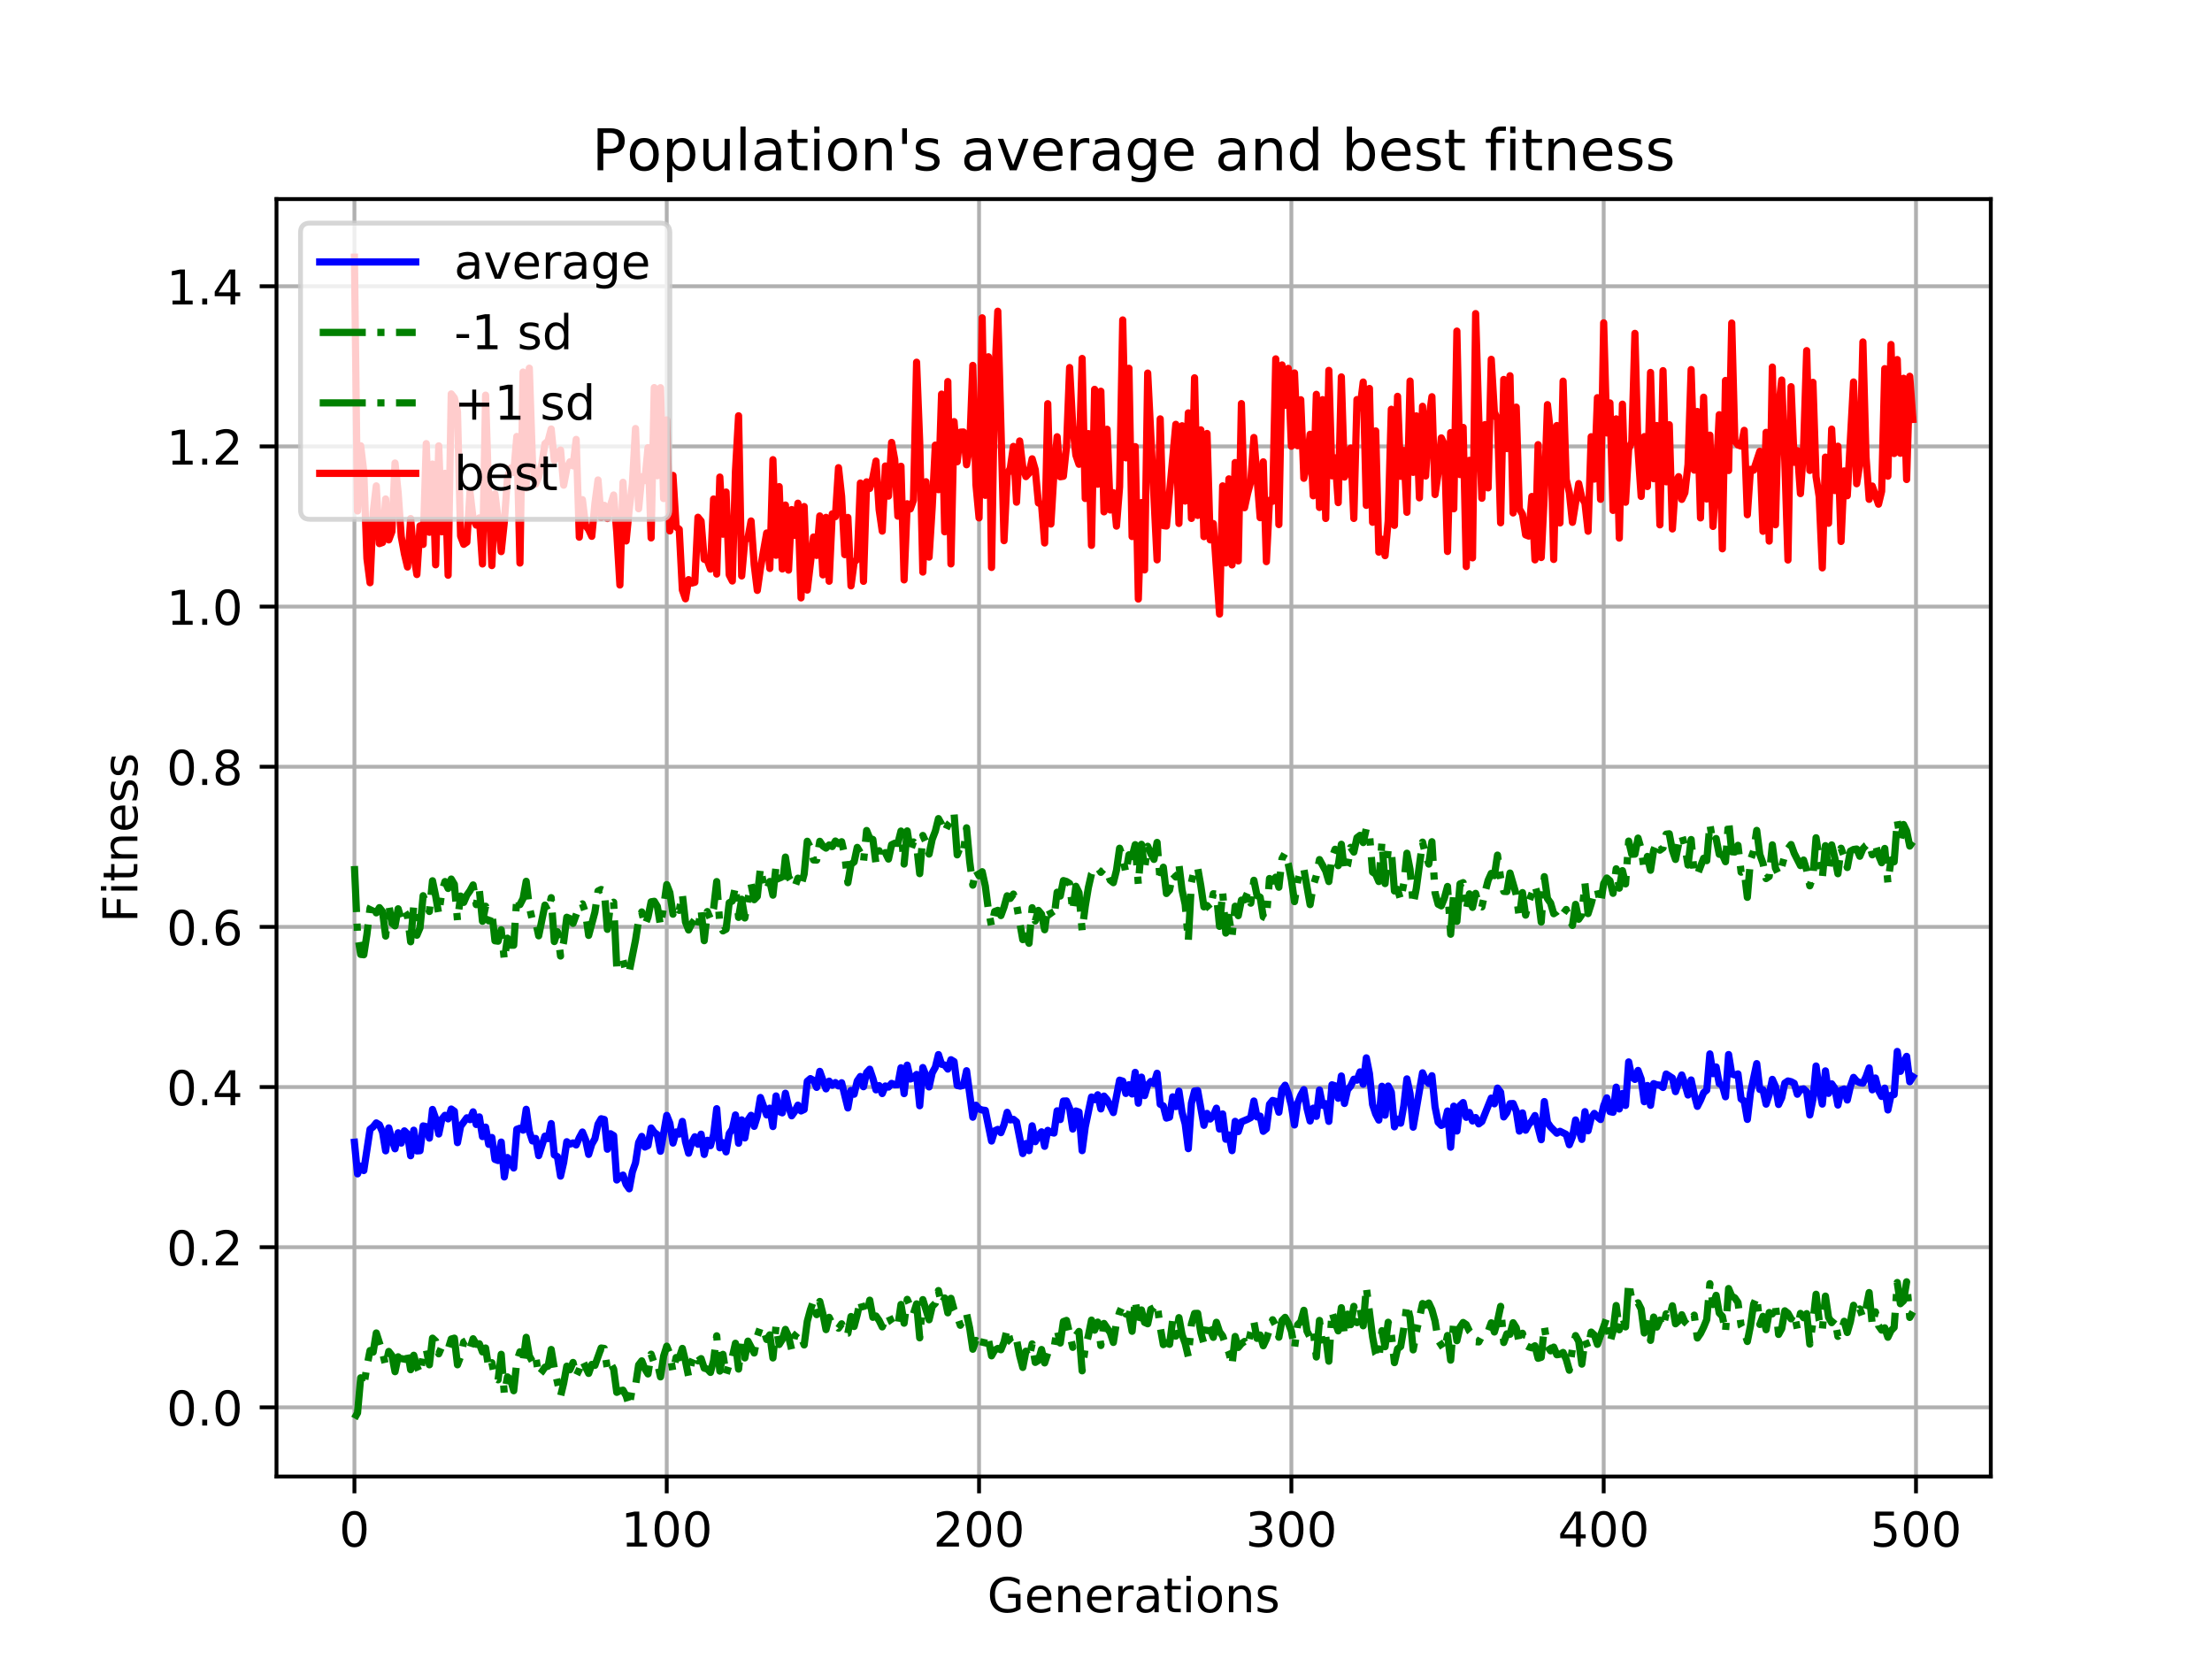 <?xml version="1.0" encoding="utf-8" standalone="no"?>
<!DOCTYPE svg PUBLIC "-//W3C//DTD SVG 1.1//EN"
  "http://www.w3.org/Graphics/SVG/1.1/DTD/svg11.dtd">
<!-- Created with matplotlib (https://matplotlib.org/) -->
<svg height="345.6pt" version="1.1" viewBox="0 0 460.8 345.6" width="460.8pt" xmlns="http://www.w3.org/2000/svg" xmlns:xlink="http://www.w3.org/1999/xlink">
 <defs>
  <style type="text/css">
*{stroke-linecap:butt;stroke-linejoin:round;}
  </style>
 </defs>
 <g id="figure_1">
  <g id="patch_1">
   <path d="M 0 345.6 
L 460.8 345.6 
L 460.8 0 
L 0 0 
z
" style="fill:#ffffff;"/>
  </g>
  <g id="axes_1">
   <g id="patch_2">
    <path d="M 57.6 307.584 
L 414.72 307.584 
L 414.72 41.472 
L 57.6 41.472 
z
" style="fill:#ffffff;"/>
   </g>
   <g id="matplotlib.axis_1">
    <g id="xtick_1">
     <g id="line2d_1">
      <path clip-path="url(#pddd6757137)" d="M 73.833 307.584 
L 73.833 41.472 
" style="fill:none;stroke:#b0b0b0;stroke-linecap:square;stroke-width:0.8;"/>
     </g>
     <g id="line2d_2">
      <defs>
       <path d="M 0 0 
L 0 3.5 
" id="m5612561b07" style="stroke:#000000;stroke-width:0.8;"/>
      </defs>
      <g>
       <use style="stroke:#000000;stroke-width:0.8;" x="73.833" xlink:href="#m5612561b07" y="307.584"/>
      </g>
     </g>
     <g id="text_1">
      <!-- 0 -->
      <defs>
       <path d="M 31.781 66.406 
Q 24.172 66.406 20.328 58.906 
Q 16.5 51.422 16.5 36.375 
Q 16.5 21.391 20.328 13.891 
Q 24.172 6.391 31.781 6.391 
Q 39.453 6.391 43.281 13.891 
Q 47.125 21.391 47.125 36.375 
Q 47.125 51.422 43.281 58.906 
Q 39.453 66.406 31.781 66.406 
z
M 31.781 74.219 
Q 44.047 74.219 50.516 64.516 
Q 56.984 54.828 56.984 36.375 
Q 56.984 17.969 50.516 8.266 
Q 44.047 -1.422 31.781 -1.422 
Q 19.531 -1.422 13.062 8.266 
Q 6.594 17.969 6.594 36.375 
Q 6.594 54.828 13.062 64.516 
Q 19.531 74.219 31.781 74.219 
z
" id="DejaVuSans-48"/>
      </defs>
      <g transform="translate(70.651 322.182)scale(0.1 -0.1)">
       <use xlink:href="#DejaVuSans-48"/>
      </g>
     </g>
    </g>
    <g id="xtick_2">
     <g id="line2d_3">
      <path clip-path="url(#pddd6757137)" d="M 138.894 307.584 
L 138.894 41.472 
" style="fill:none;stroke:#b0b0b0;stroke-linecap:square;stroke-width:0.8;"/>
     </g>
     <g id="line2d_4">
      <g>
       <use style="stroke:#000000;stroke-width:0.8;" x="138.894" xlink:href="#m5612561b07" y="307.584"/>
      </g>
     </g>
     <g id="text_2">
      <!-- 100 -->
      <defs>
       <path d="M 12.406 8.297 
L 28.516 8.297 
L 28.516 63.922 
L 10.984 60.406 
L 10.984 69.391 
L 28.422 72.906 
L 38.281 72.906 
L 38.281 8.297 
L 54.391 8.297 
L 54.391 0 
L 12.406 0 
z
" id="DejaVuSans-49"/>
      </defs>
      <g transform="translate(129.35 322.182)scale(0.1 -0.1)">
       <use xlink:href="#DejaVuSans-49"/>
       <use x="63.623" xlink:href="#DejaVuSans-48"/>
       <use x="127.246" xlink:href="#DejaVuSans-48"/>
      </g>
     </g>
    </g>
    <g id="xtick_3">
     <g id="line2d_5">
      <path clip-path="url(#pddd6757137)" d="M 203.955 307.584 
L 203.955 41.472 
" style="fill:none;stroke:#b0b0b0;stroke-linecap:square;stroke-width:0.8;"/>
     </g>
     <g id="line2d_6">
      <g>
       <use style="stroke:#000000;stroke-width:0.8;" x="203.955" xlink:href="#m5612561b07" y="307.584"/>
      </g>
     </g>
     <g id="text_3">
      <!-- 200 -->
      <defs>
       <path d="M 19.188 8.297 
L 53.609 8.297 
L 53.609 0 
L 7.328 0 
L 7.328 8.297 
Q 12.938 14.109 22.625 23.891 
Q 32.328 33.688 34.812 36.531 
Q 39.547 41.844 41.422 45.531 
Q 43.312 49.219 43.312 52.781 
Q 43.312 58.594 39.234 62.25 
Q 35.156 65.922 28.609 65.922 
Q 23.969 65.922 18.812 64.312 
Q 13.672 62.703 7.812 59.422 
L 7.812 69.391 
Q 13.766 71.781 18.938 73 
Q 24.125 74.219 28.422 74.219 
Q 39.75 74.219 46.484 68.547 
Q 53.219 62.891 53.219 53.422 
Q 53.219 48.922 51.531 44.891 
Q 49.859 40.875 45.406 35.406 
Q 44.188 33.984 37.641 27.219 
Q 31.109 20.453 19.188 8.297 
z
" id="DejaVuSans-50"/>
      </defs>
      <g transform="translate(194.411 322.182)scale(0.1 -0.1)">
       <use xlink:href="#DejaVuSans-50"/>
       <use x="63.623" xlink:href="#DejaVuSans-48"/>
       <use x="127.246" xlink:href="#DejaVuSans-48"/>
      </g>
     </g>
    </g>
    <g id="xtick_4">
     <g id="line2d_7">
      <path clip-path="url(#pddd6757137)" d="M 269.016 307.584 
L 269.016 41.472 
" style="fill:none;stroke:#b0b0b0;stroke-linecap:square;stroke-width:0.8;"/>
     </g>
     <g id="line2d_8">
      <g>
       <use style="stroke:#000000;stroke-width:0.8;" x="269.016" xlink:href="#m5612561b07" y="307.584"/>
      </g>
     </g>
     <g id="text_4">
      <!-- 300 -->
      <defs>
       <path d="M 40.578 39.312 
Q 47.656 37.797 51.625 33 
Q 55.609 28.219 55.609 21.188 
Q 55.609 10.406 48.188 4.484 
Q 40.766 -1.422 27.094 -1.422 
Q 22.516 -1.422 17.656 -0.516 
Q 12.797 0.391 7.625 2.203 
L 7.625 11.719 
Q 11.719 9.328 16.594 8.109 
Q 21.484 6.891 26.812 6.891 
Q 36.078 6.891 40.938 10.547 
Q 45.797 14.203 45.797 21.188 
Q 45.797 27.641 41.281 31.266 
Q 36.766 34.906 28.719 34.906 
L 20.219 34.906 
L 20.219 43.016 
L 29.109 43.016 
Q 36.375 43.016 40.234 45.922 
Q 44.094 48.828 44.094 54.297 
Q 44.094 59.906 40.109 62.906 
Q 36.141 65.922 28.719 65.922 
Q 24.656 65.922 20.016 65.031 
Q 15.375 64.156 9.812 62.312 
L 9.812 71.094 
Q 15.438 72.656 20.344 73.438 
Q 25.25 74.219 29.594 74.219 
Q 40.828 74.219 47.359 69.109 
Q 53.906 64.016 53.906 55.328 
Q 53.906 49.266 50.438 45.094 
Q 46.969 40.922 40.578 39.312 
z
" id="DejaVuSans-51"/>
      </defs>
      <g transform="translate(259.472 322.182)scale(0.1 -0.1)">
       <use xlink:href="#DejaVuSans-51"/>
       <use x="63.623" xlink:href="#DejaVuSans-48"/>
       <use x="127.246" xlink:href="#DejaVuSans-48"/>
      </g>
     </g>
    </g>
    <g id="xtick_5">
     <g id="line2d_9">
      <path clip-path="url(#pddd6757137)" d="M 334.077 307.584 
L 334.077 41.472 
" style="fill:none;stroke:#b0b0b0;stroke-linecap:square;stroke-width:0.8;"/>
     </g>
     <g id="line2d_10">
      <g>
       <use style="stroke:#000000;stroke-width:0.8;" x="334.077" xlink:href="#m5612561b07" y="307.584"/>
      </g>
     </g>
     <g id="text_5">
      <!-- 400 -->
      <defs>
       <path d="M 37.797 64.312 
L 12.891 25.391 
L 37.797 25.391 
z
M 35.203 72.906 
L 47.609 72.906 
L 47.609 25.391 
L 58.016 25.391 
L 58.016 17.188 
L 47.609 17.188 
L 47.609 0 
L 37.797 0 
L 37.797 17.188 
L 4.891 17.188 
L 4.891 26.703 
z
" id="DejaVuSans-52"/>
      </defs>
      <g transform="translate(324.533 322.182)scale(0.1 -0.1)">
       <use xlink:href="#DejaVuSans-52"/>
       <use x="63.623" xlink:href="#DejaVuSans-48"/>
       <use x="127.246" xlink:href="#DejaVuSans-48"/>
      </g>
     </g>
    </g>
    <g id="xtick_6">
     <g id="line2d_11">
      <path clip-path="url(#pddd6757137)" d="M 399.138 307.584 
L 399.138 41.472 
" style="fill:none;stroke:#b0b0b0;stroke-linecap:square;stroke-width:0.8;"/>
     </g>
     <g id="line2d_12">
      <g>
       <use style="stroke:#000000;stroke-width:0.8;" x="399.138" xlink:href="#m5612561b07" y="307.584"/>
      </g>
     </g>
     <g id="text_6">
      <!-- 500 -->
      <defs>
       <path d="M 10.797 72.906 
L 49.516 72.906 
L 49.516 64.594 
L 19.828 64.594 
L 19.828 46.734 
Q 21.969 47.469 24.109 47.828 
Q 26.266 48.188 28.422 48.188 
Q 40.625 48.188 47.75 41.5 
Q 54.891 34.812 54.891 23.391 
Q 54.891 11.625 47.562 5.094 
Q 40.234 -1.422 26.906 -1.422 
Q 22.312 -1.422 17.547 -0.641 
Q 12.797 0.141 7.719 1.703 
L 7.719 11.625 
Q 12.109 9.234 16.797 8.062 
Q 21.484 6.891 26.703 6.891 
Q 35.156 6.891 40.078 11.328 
Q 45.016 15.766 45.016 23.391 
Q 45.016 31 40.078 35.438 
Q 35.156 39.891 26.703 39.891 
Q 22.75 39.891 18.812 39.016 
Q 14.891 38.141 10.797 36.281 
z
" id="DejaVuSans-53"/>
      </defs>
      <g transform="translate(389.594 322.182)scale(0.1 -0.1)">
       <use xlink:href="#DejaVuSans-53"/>
       <use x="63.623" xlink:href="#DejaVuSans-48"/>
       <use x="127.246" xlink:href="#DejaVuSans-48"/>
      </g>
     </g>
    </g>
    <g id="text_7">
     <!-- Generations -->
     <defs>
      <path d="M 59.516 10.406 
L 59.516 29.984 
L 43.406 29.984 
L 43.406 38.094 
L 69.281 38.094 
L 69.281 6.781 
Q 63.578 2.734 56.688 0.656 
Q 49.812 -1.422 42 -1.422 
Q 24.906 -1.422 15.25 8.562 
Q 5.609 18.562 5.609 36.375 
Q 5.609 54.25 15.25 64.234 
Q 24.906 74.219 42 74.219 
Q 49.125 74.219 55.547 72.453 
Q 61.969 70.703 67.391 67.281 
L 67.391 56.781 
Q 61.922 61.422 55.766 63.766 
Q 49.609 66.109 42.828 66.109 
Q 29.438 66.109 22.719 58.641 
Q 16.016 51.172 16.016 36.375 
Q 16.016 21.625 22.719 14.156 
Q 29.438 6.688 42.828 6.688 
Q 48.047 6.688 52.141 7.594 
Q 56.25 8.5 59.516 10.406 
z
" id="DejaVuSans-71"/>
      <path d="M 56.203 29.594 
L 56.203 25.203 
L 14.891 25.203 
Q 15.484 15.922 20.484 11.062 
Q 25.484 6.203 34.422 6.203 
Q 39.594 6.203 44.453 7.469 
Q 49.312 8.734 54.109 11.281 
L 54.109 2.781 
Q 49.266 0.734 44.188 -0.344 
Q 39.109 -1.422 33.891 -1.422 
Q 20.797 -1.422 13.156 6.188 
Q 5.516 13.812 5.516 26.812 
Q 5.516 40.234 12.766 48.109 
Q 20.016 56 32.328 56 
Q 43.359 56 49.781 48.891 
Q 56.203 41.797 56.203 29.594 
z
M 47.219 32.234 
Q 47.125 39.594 43.094 43.984 
Q 39.062 48.391 32.422 48.391 
Q 24.906 48.391 20.391 44.141 
Q 15.875 39.891 15.188 32.172 
z
" id="DejaVuSans-101"/>
      <path d="M 54.891 33.016 
L 54.891 0 
L 45.906 0 
L 45.906 32.719 
Q 45.906 40.484 42.875 44.328 
Q 39.844 48.188 33.797 48.188 
Q 26.516 48.188 22.312 43.547 
Q 18.109 38.922 18.109 30.906 
L 18.109 0 
L 9.078 0 
L 9.078 54.688 
L 18.109 54.688 
L 18.109 46.188 
Q 21.344 51.125 25.703 53.562 
Q 30.078 56 35.797 56 
Q 45.219 56 50.047 50.172 
Q 54.891 44.344 54.891 33.016 
z
" id="DejaVuSans-110"/>
      <path d="M 41.109 46.297 
Q 39.594 47.172 37.812 47.578 
Q 36.031 48 33.891 48 
Q 26.266 48 22.188 43.047 
Q 18.109 38.094 18.109 28.812 
L 18.109 0 
L 9.078 0 
L 9.078 54.688 
L 18.109 54.688 
L 18.109 46.188 
Q 20.953 51.172 25.484 53.578 
Q 30.031 56 36.531 56 
Q 37.453 56 38.578 55.875 
Q 39.703 55.766 41.062 55.516 
z
" id="DejaVuSans-114"/>
      <path d="M 34.281 27.484 
Q 23.391 27.484 19.188 25 
Q 14.984 22.516 14.984 16.5 
Q 14.984 11.719 18.141 8.906 
Q 21.297 6.109 26.703 6.109 
Q 34.188 6.109 38.703 11.406 
Q 43.219 16.703 43.219 25.484 
L 43.219 27.484 
z
M 52.203 31.203 
L 52.203 0 
L 43.219 0 
L 43.219 8.297 
Q 40.141 3.328 35.547 0.953 
Q 30.953 -1.422 24.312 -1.422 
Q 15.922 -1.422 10.953 3.297 
Q 6 8.016 6 15.922 
Q 6 25.141 12.172 29.828 
Q 18.359 34.516 30.609 34.516 
L 43.219 34.516 
L 43.219 35.406 
Q 43.219 41.609 39.141 45 
Q 35.062 48.391 27.688 48.391 
Q 23 48.391 18.547 47.266 
Q 14.109 46.141 10.016 43.891 
L 10.016 52.203 
Q 14.938 54.109 19.578 55.047 
Q 24.219 56 28.609 56 
Q 40.484 56 46.344 49.844 
Q 52.203 43.703 52.203 31.203 
z
" id="DejaVuSans-97"/>
      <path d="M 18.312 70.219 
L 18.312 54.688 
L 36.812 54.688 
L 36.812 47.703 
L 18.312 47.703 
L 18.312 18.016 
Q 18.312 11.328 20.141 9.422 
Q 21.969 7.516 27.594 7.516 
L 36.812 7.516 
L 36.812 0 
L 27.594 0 
Q 17.188 0 13.234 3.875 
Q 9.281 7.766 9.281 18.016 
L 9.281 47.703 
L 2.688 47.703 
L 2.688 54.688 
L 9.281 54.688 
L 9.281 70.219 
z
" id="DejaVuSans-116"/>
      <path d="M 9.422 54.688 
L 18.406 54.688 
L 18.406 0 
L 9.422 0 
z
M 9.422 75.984 
L 18.406 75.984 
L 18.406 64.594 
L 9.422 64.594 
z
" id="DejaVuSans-105"/>
      <path d="M 30.609 48.391 
Q 23.391 48.391 19.188 42.75 
Q 14.984 37.109 14.984 27.297 
Q 14.984 17.484 19.156 11.844 
Q 23.344 6.203 30.609 6.203 
Q 37.797 6.203 41.984 11.859 
Q 46.188 17.531 46.188 27.297 
Q 46.188 37.016 41.984 42.703 
Q 37.797 48.391 30.609 48.391 
z
M 30.609 56 
Q 42.328 56 49.016 48.375 
Q 55.719 40.766 55.719 27.297 
Q 55.719 13.875 49.016 6.219 
Q 42.328 -1.422 30.609 -1.422 
Q 18.844 -1.422 12.172 6.219 
Q 5.516 13.875 5.516 27.297 
Q 5.516 40.766 12.172 48.375 
Q 18.844 56 30.609 56 
z
" id="DejaVuSans-111"/>
      <path d="M 44.281 53.078 
L 44.281 44.578 
Q 40.484 46.531 36.375 47.5 
Q 32.281 48.484 27.875 48.484 
Q 21.188 48.484 17.844 46.438 
Q 14.5 44.391 14.5 40.281 
Q 14.5 37.156 16.891 35.375 
Q 19.281 33.594 26.516 31.984 
L 29.594 31.297 
Q 39.156 29.25 43.188 25.516 
Q 47.219 21.781 47.219 15.094 
Q 47.219 7.469 41.188 3.016 
Q 35.156 -1.422 24.609 -1.422 
Q 20.219 -1.422 15.453 -0.562 
Q 10.688 0.297 5.422 2 
L 5.422 11.281 
Q 10.406 8.688 15.234 7.391 
Q 20.062 6.109 24.812 6.109 
Q 31.156 6.109 34.562 8.281 
Q 37.984 10.453 37.984 14.406 
Q 37.984 18.062 35.516 20.016 
Q 33.062 21.969 24.703 23.781 
L 21.578 24.516 
Q 13.234 26.266 9.516 29.906 
Q 5.812 33.547 5.812 39.891 
Q 5.812 47.609 11.281 51.797 
Q 16.75 56 26.812 56 
Q 31.781 56 36.172 55.266 
Q 40.578 54.547 44.281 53.078 
z
" id="DejaVuSans-115"/>
     </defs>
     <g transform="translate(205.662 335.861)scale(0.1 -0.1)">
      <use xlink:href="#DejaVuSans-71"/>
      <use x="77.49" xlink:href="#DejaVuSans-101"/>
      <use x="139.014" xlink:href="#DejaVuSans-110"/>
      <use x="202.393" xlink:href="#DejaVuSans-101"/>
      <use x="263.916" xlink:href="#DejaVuSans-114"/>
      <use x="305.029" xlink:href="#DejaVuSans-97"/>
      <use x="366.309" xlink:href="#DejaVuSans-116"/>
      <use x="405.518" xlink:href="#DejaVuSans-105"/>
      <use x="433.301" xlink:href="#DejaVuSans-111"/>
      <use x="494.482" xlink:href="#DejaVuSans-110"/>
      <use x="557.861" xlink:href="#DejaVuSans-115"/>
     </g>
    </g>
   </g>
   <g id="matplotlib.axis_2">
    <g id="ytick_1">
     <g id="line2d_13">
      <path clip-path="url(#pddd6757137)" d="M 57.6 293.171 
L 414.72 293.171 
" style="fill:none;stroke:#b0b0b0;stroke-linecap:square;stroke-width:0.8;"/>
     </g>
     <g id="line2d_14">
      <defs>
       <path d="M 0 0 
L -3.5 0 
" id="m2e6f37bba9" style="stroke:#000000;stroke-width:0.8;"/>
      </defs>
      <g>
       <use style="stroke:#000000;stroke-width:0.8;" x="57.6" xlink:href="#m2e6f37bba9" y="293.171"/>
      </g>
     </g>
     <g id="text_8">
      <!-- 0.0 -->
      <defs>
       <path d="M 10.688 12.406 
L 21 12.406 
L 21 0 
L 10.688 0 
z
" id="DejaVuSans-46"/>
      </defs>
      <g transform="translate(34.697 296.97)scale(0.1 -0.1)">
       <use xlink:href="#DejaVuSans-48"/>
       <use x="63.623" xlink:href="#DejaVuSans-46"/>
       <use x="95.41" xlink:href="#DejaVuSans-48"/>
      </g>
     </g>
    </g>
    <g id="ytick_2">
     <g id="line2d_15">
      <path clip-path="url(#pddd6757137)" d="M 57.6 259.808 
L 414.72 259.808 
" style="fill:none;stroke:#b0b0b0;stroke-linecap:square;stroke-width:0.8;"/>
     </g>
     <g id="line2d_16">
      <g>
       <use style="stroke:#000000;stroke-width:0.8;" x="57.6" xlink:href="#m2e6f37bba9" y="259.808"/>
      </g>
     </g>
     <g id="text_9">
      <!-- 0.2 -->
      <g transform="translate(34.697 263.608)scale(0.1 -0.1)">
       <use xlink:href="#DejaVuSans-48"/>
       <use x="63.623" xlink:href="#DejaVuSans-46"/>
       <use x="95.41" xlink:href="#DejaVuSans-50"/>
      </g>
     </g>
    </g>
    <g id="ytick_3">
     <g id="line2d_17">
      <path clip-path="url(#pddd6757137)" d="M 57.6 226.446 
L 414.72 226.446 
" style="fill:none;stroke:#b0b0b0;stroke-linecap:square;stroke-width:0.8;"/>
     </g>
     <g id="line2d_18">
      <g>
       <use style="stroke:#000000;stroke-width:0.8;" x="57.6" xlink:href="#m2e6f37bba9" y="226.446"/>
      </g>
     </g>
     <g id="text_10">
      <!-- 0.4 -->
      <g transform="translate(34.697 230.245)scale(0.1 -0.1)">
       <use xlink:href="#DejaVuSans-48"/>
       <use x="63.623" xlink:href="#DejaVuSans-46"/>
       <use x="95.41" xlink:href="#DejaVuSans-52"/>
      </g>
     </g>
    </g>
    <g id="ytick_4">
     <g id="line2d_19">
      <path clip-path="url(#pddd6757137)" d="M 57.6 193.083 
L 414.72 193.083 
" style="fill:none;stroke:#b0b0b0;stroke-linecap:square;stroke-width:0.8;"/>
     </g>
     <g id="line2d_20">
      <g>
       <use style="stroke:#000000;stroke-width:0.8;" x="57.6" xlink:href="#m2e6f37bba9" y="193.083"/>
      </g>
     </g>
     <g id="text_11">
      <!-- 0.6 -->
      <defs>
       <path d="M 33.016 40.375 
Q 26.375 40.375 22.484 35.828 
Q 18.609 31.297 18.609 23.391 
Q 18.609 15.531 22.484 10.953 
Q 26.375 6.391 33.016 6.391 
Q 39.656 6.391 43.531 10.953 
Q 47.406 15.531 47.406 23.391 
Q 47.406 31.297 43.531 35.828 
Q 39.656 40.375 33.016 40.375 
z
M 52.594 71.297 
L 52.594 62.312 
Q 48.875 64.062 45.094 64.984 
Q 41.312 65.922 37.594 65.922 
Q 27.828 65.922 22.672 59.328 
Q 17.531 52.734 16.797 39.406 
Q 19.672 43.656 24.016 45.922 
Q 28.375 48.188 33.594 48.188 
Q 44.578 48.188 50.953 41.516 
Q 57.328 34.859 57.328 23.391 
Q 57.328 12.156 50.688 5.359 
Q 44.047 -1.422 33.016 -1.422 
Q 20.359 -1.422 13.672 8.266 
Q 6.984 17.969 6.984 36.375 
Q 6.984 53.656 15.188 63.938 
Q 23.391 74.219 37.203 74.219 
Q 40.922 74.219 44.703 73.484 
Q 48.484 72.75 52.594 71.297 
z
" id="DejaVuSans-54"/>
      </defs>
      <g transform="translate(34.697 196.883)scale(0.1 -0.1)">
       <use xlink:href="#DejaVuSans-48"/>
       <use x="63.623" xlink:href="#DejaVuSans-46"/>
       <use x="95.41" xlink:href="#DejaVuSans-54"/>
      </g>
     </g>
    </g>
    <g id="ytick_5">
     <g id="line2d_21">
      <path clip-path="url(#pddd6757137)" d="M 57.6 159.721 
L 414.72 159.721 
" style="fill:none;stroke:#b0b0b0;stroke-linecap:square;stroke-width:0.8;"/>
     </g>
     <g id="line2d_22">
      <g>
       <use style="stroke:#000000;stroke-width:0.8;" x="57.6" xlink:href="#m2e6f37bba9" y="159.721"/>
      </g>
     </g>
     <g id="text_12">
      <!-- 0.8 -->
      <defs>
       <path d="M 31.781 34.625 
Q 24.75 34.625 20.719 30.859 
Q 16.703 27.094 16.703 20.516 
Q 16.703 13.922 20.719 10.156 
Q 24.75 6.391 31.781 6.391 
Q 38.812 6.391 42.859 10.172 
Q 46.922 13.969 46.922 20.516 
Q 46.922 27.094 42.891 30.859 
Q 38.875 34.625 31.781 34.625 
z
M 21.922 38.812 
Q 15.578 40.375 12.031 44.719 
Q 8.5 49.078 8.5 55.328 
Q 8.5 64.062 14.719 69.141 
Q 20.953 74.219 31.781 74.219 
Q 42.672 74.219 48.875 69.141 
Q 55.078 64.062 55.078 55.328 
Q 55.078 49.078 51.531 44.719 
Q 48 40.375 41.703 38.812 
Q 48.828 37.156 52.797 32.312 
Q 56.781 27.484 56.781 20.516 
Q 56.781 9.906 50.312 4.234 
Q 43.844 -1.422 31.781 -1.422 
Q 19.734 -1.422 13.25 4.234 
Q 6.781 9.906 6.781 20.516 
Q 6.781 27.484 10.781 32.312 
Q 14.797 37.156 21.922 38.812 
z
M 18.312 54.391 
Q 18.312 48.734 21.844 45.562 
Q 25.391 42.391 31.781 42.391 
Q 38.141 42.391 41.719 45.562 
Q 45.312 48.734 45.312 54.391 
Q 45.312 60.062 41.719 63.234 
Q 38.141 66.406 31.781 66.406 
Q 25.391 66.406 21.844 63.234 
Q 18.312 60.062 18.312 54.391 
z
" id="DejaVuSans-56"/>
      </defs>
      <g transform="translate(34.697 163.52)scale(0.1 -0.1)">
       <use xlink:href="#DejaVuSans-48"/>
       <use x="63.623" xlink:href="#DejaVuSans-46"/>
       <use x="95.41" xlink:href="#DejaVuSans-56"/>
      </g>
     </g>
    </g>
    <g id="ytick_6">
     <g id="line2d_23">
      <path clip-path="url(#pddd6757137)" d="M 57.6 126.359 
L 414.72 126.359 
" style="fill:none;stroke:#b0b0b0;stroke-linecap:square;stroke-width:0.8;"/>
     </g>
     <g id="line2d_24">
      <g>
       <use style="stroke:#000000;stroke-width:0.8;" x="57.6" xlink:href="#m2e6f37bba9" y="126.359"/>
      </g>
     </g>
     <g id="text_13">
      <!-- 1.0 -->
      <g transform="translate(34.697 130.158)scale(0.1 -0.1)">
       <use xlink:href="#DejaVuSans-49"/>
       <use x="63.623" xlink:href="#DejaVuSans-46"/>
       <use x="95.41" xlink:href="#DejaVuSans-48"/>
      </g>
     </g>
    </g>
    <g id="ytick_7">
     <g id="line2d_25">
      <path clip-path="url(#pddd6757137)" d="M 57.6 92.996 
L 414.72 92.996 
" style="fill:none;stroke:#b0b0b0;stroke-linecap:square;stroke-width:0.8;"/>
     </g>
     <g id="line2d_26">
      <g>
       <use style="stroke:#000000;stroke-width:0.8;" x="57.6" xlink:href="#m2e6f37bba9" y="92.996"/>
      </g>
     </g>
     <g id="text_14">
      <!-- 1.2 -->
      <g transform="translate(34.697 96.795)scale(0.1 -0.1)">
       <use xlink:href="#DejaVuSans-49"/>
       <use x="63.623" xlink:href="#DejaVuSans-46"/>
       <use x="95.41" xlink:href="#DejaVuSans-50"/>
      </g>
     </g>
    </g>
    <g id="ytick_8">
     <g id="line2d_27">
      <path clip-path="url(#pddd6757137)" d="M 57.6 59.634 
L 414.72 59.634 
" style="fill:none;stroke:#b0b0b0;stroke-linecap:square;stroke-width:0.8;"/>
     </g>
     <g id="line2d_28">
      <g>
       <use style="stroke:#000000;stroke-width:0.8;" x="57.6" xlink:href="#m2e6f37bba9" y="59.634"/>
      </g>
     </g>
     <g id="text_15">
      <!-- 1.4 -->
      <g transform="translate(34.697 63.433)scale(0.1 -0.1)">
       <use xlink:href="#DejaVuSans-49"/>
       <use x="63.623" xlink:href="#DejaVuSans-46"/>
       <use x="95.41" xlink:href="#DejaVuSans-52"/>
      </g>
     </g>
    </g>
    <g id="text_16">
     <!-- Fitness -->
     <defs>
      <path d="M 9.812 72.906 
L 51.703 72.906 
L 51.703 64.594 
L 19.672 64.594 
L 19.672 43.109 
L 48.578 43.109 
L 48.578 34.812 
L 19.672 34.812 
L 19.672 0 
L 9.812 0 
z
" id="DejaVuSans-70"/>
     </defs>
     <g transform="translate(28.617 192.202)rotate(-90)scale(0.1 -0.1)">
      <use xlink:href="#DejaVuSans-70"/>
      <use x="57.41" xlink:href="#DejaVuSans-105"/>
      <use x="85.193" xlink:href="#DejaVuSans-116"/>
      <use x="124.402" xlink:href="#DejaVuSans-110"/>
      <use x="187.781" xlink:href="#DejaVuSans-101"/>
      <use x="249.305" xlink:href="#DejaVuSans-115"/>
      <use x="301.404" xlink:href="#DejaVuSans-115"/>
     </g>
    </g>
   </g>
   <g id="line2d_29">
    <path clip-path="url(#pddd6757137)" d="M 73.833 237.95 
L 74.483 244.54 
L 75.134 242.92 
L 75.785 243.843 
L 77.086 235.259 
L 77.736 234.738 
L 78.387 233.924 
L 79.038 234.323 
L 79.688 235.837 
L 80.339 239.737 
L 80.989 234.966 
L 81.64 237.353 
L 82.291 239.312 
L 82.941 235.977 
L 83.592 238.124 
L 84.242 235.58 
L 84.893 236.226 
L 85.544 240.765 
L 86.194 235.442 
L 86.845 239.759 
L 87.496 239.713 
L 88.146 234.547 
L 88.797 234.694 
L 89.447 237.096 
L 90.098 231.121 
L 90.749 232.992 
L 91.399 236.231 
L 92.05 233.125 
L 92.7 232.341 
L 93.351 233.085 
L 94.002 231.035 
L 94.652 231.492 
L 95.303 238.032 
L 95.953 234.624 
L 97.255 232.853 
L 97.905 233.243 
L 98.556 231.618 
L 99.207 234.248 
L 99.857 232.671 
L 100.508 236.774 
L 101.158 234.8 
L 101.809 238.385 
L 102.46 236.959 
L 103.11 241.518 
L 103.761 241.757 
L 104.411 237.911 
L 105.062 245.181 
L 105.713 241.136 
L 107.014 243.311 
L 107.664 235.252 
L 108.315 235.025 
L 108.966 235.429 
L 109.616 231.088 
L 110.267 235.698 
L 110.918 237.679 
L 111.568 237.154 
L 112.219 240.744 
L 113.52 236.678 
L 114.171 237.206 
L 114.821 234.062 
L 115.472 240.58 
L 116.122 240.946 
L 116.773 245.007 
L 117.424 242.169 
L 118.074 237.839 
L 118.725 238.354 
L 119.375 238.089 
L 120.026 238.517 
L 120.677 237.016 
L 121.327 235.82 
L 121.978 237.406 
L 122.629 240.484 
L 123.279 238.337 
L 123.93 237.223 
L 124.58 234.19 
L 125.231 233.055 
L 125.882 233.207 
L 126.532 239.404 
L 127.183 236.176 
L 127.833 236.569 
L 128.484 245.815 
L 129.135 245.147 
L 129.785 244.79 
L 130.436 246.736 
L 131.086 247.651 
L 131.737 244.12 
L 132.388 242.252 
L 133.038 238.01 
L 133.689 236.734 
L 134.339 238.955 
L 134.99 238.641 
L 135.641 234.98 
L 136.291 235.888 
L 136.942 236.376 
L 137.593 239.83 
L 138.894 232.357 
L 139.544 233.989 
L 140.195 238.122 
L 140.846 235.804 
L 141.496 236.246 
L 142.147 233.61 
L 142.797 237.817 
L 143.448 240.239 
L 144.099 238.041 
L 144.749 236.811 
L 145.4 238.364 
L 146.05 236.27 
L 146.701 240.488 
L 147.352 237.546 
L 148.002 238.664 
L 148.653 236.358 
L 149.304 230.962 
L 149.954 239.105 
L 150.605 238.028 
L 151.255 239.961 
L 151.906 236.131 
L 152.557 235.183 
L 153.207 232.264 
L 153.858 238.159 
L 154.508 233.29 
L 155.159 237.058 
L 155.81 233.319 
L 156.46 232.341 
L 157.111 234.638 
L 157.761 232.545 
L 158.412 228.629 
L 159.713 232.258 
L 160.364 230.85 
L 161.015 234.682 
L 161.665 228.305 
L 162.316 231.564 
L 162.966 231.824 
L 163.617 227.74 
L 164.268 230.529 
L 164.918 232.444 
L 165.569 231.534 
L 166.219 230.225 
L 166.87 231.432 
L 167.521 231.126 
L 168.171 225.252 
L 168.822 224.696 
L 169.472 225.064 
L 170.123 226.52 
L 170.774 223.188 
L 172.075 226.83 
L 172.725 225.22 
L 173.376 226.077 
L 174.027 225.522 
L 174.677 226.223 
L 175.328 225.558 
L 176.629 230.811 
L 177.28 227.159 
L 177.93 227.945 
L 178.581 225.194 
L 179.232 224.25 
L 179.882 226.388 
L 180.533 223.442 
L 181.183 222.735 
L 181.834 224.651 
L 182.485 227.036 
L 183.135 226.145 
L 183.786 227.809 
L 184.436 226.226 
L 185.087 226.464 
L 185.738 225.687 
L 186.388 225.98 
L 187.039 225.948 
L 187.69 222.434 
L 188.34 227.823 
L 188.991 221.887 
L 189.641 224.778 
L 190.292 224.532 
L 190.943 223.826 
L 191.593 230.347 
L 192.244 222.389 
L 192.894 224.085 
L 193.545 226.428 
L 194.196 223.501 
L 194.846 222.329 
L 195.497 219.688 
L 196.147 221.706 
L 196.798 221.868 
L 197.449 222.708 
L 198.099 220.761 
L 198.75 221.147 
L 199.401 226.124 
L 200.051 226.261 
L 200.702 226.084 
L 201.352 223.053 
L 202.654 232.733 
L 203.304 230.24 
L 203.955 231.012 
L 204.605 231.241 
L 205.256 231.315 
L 206.557 237.701 
L 207.208 235.577 
L 207.858 235.273 
L 208.509 235.958 
L 209.16 234.265 
L 209.81 231.717 
L 210.461 233.297 
L 211.112 233.178 
L 211.762 233.71 
L 213.063 240.305 
L 213.714 238.227 
L 214.365 239.701 
L 215.015 234.525 
L 215.666 237.832 
L 216.316 236.533 
L 216.967 235.779 
L 217.618 238.802 
L 218.268 235.475 
L 218.919 235.886 
L 219.569 236.039 
L 220.22 231.401 
L 220.871 233.225 
L 221.521 229.374 
L 222.172 229.346 
L 222.822 230.917 
L 223.473 235.204 
L 224.124 231.435 
L 224.774 231.658 
L 225.425 239.702 
L 226.076 234.76 
L 227.377 228.529 
L 228.027 229.081 
L 228.678 228.064 
L 229.329 231.01 
L 229.979 228.333 
L 230.63 229.087 
L 231.931 231.767 
L 233.232 225.015 
L 233.883 225.219 
L 234.533 227.785 
L 235.184 225.963 
L 235.835 227.892 
L 236.485 223.392 
L 237.136 229.818 
L 237.787 224.389 
L 238.437 228.233 
L 239.088 226.033 
L 239.738 225.289 
L 240.389 225.736 
L 241.04 223.576 
L 241.69 230.034 
L 242.341 230.382 
L 242.991 232.92 
L 243.642 232.72 
L 244.293 228.493 
L 244.943 230.521 
L 245.594 227.295 
L 246.244 231.714 
L 246.895 234.144 
L 247.546 239.284 
L 248.196 229.806 
L 248.847 227.266 
L 249.498 227.183 
L 250.799 234.42 
L 251.449 231.945 
L 252.1 233.119 
L 252.751 232.39 
L 253.401 230.856 
L 254.052 235.201 
L 254.702 232.057 
L 255.353 237.327 
L 256.004 236.435 
L 256.654 239.702 
L 257.305 233.597 
L 257.955 235.726 
L 258.606 233.716 
L 259.907 233.164 
L 260.558 232.82 
L 261.208 229.362 
L 261.859 232.679 
L 262.51 232.507 
L 263.16 235.671 
L 263.811 235.137 
L 264.462 230.037 
L 265.112 229.245 
L 265.763 229.435 
L 266.413 231.699 
L 267.064 226.983 
L 267.715 226.068 
L 268.365 227.776 
L 269.016 230.284 
L 269.666 234.347 
L 270.317 229.828 
L 270.968 228.174 
L 271.618 226.996 
L 272.269 230.898 
L 272.919 233.521 
L 273.57 230.856 
L 274.221 232.558 
L 274.871 227.067 
L 275.522 230.258 
L 276.173 229.913 
L 276.823 233.604 
L 277.474 225.985 
L 278.124 226.195 
L 278.775 228.79 
L 279.426 224.147 
L 280.076 229.871 
L 280.727 227.005 
L 281.377 226.24 
L 282.028 224.823 
L 282.679 225.02 
L 283.329 223.292 
L 283.98 225.854 
L 284.63 220.372 
L 285.281 223.653 
L 285.932 230.09 
L 286.582 232.067 
L 287.233 233.334 
L 287.884 226.29 
L 288.534 232.311 
L 289.185 226.244 
L 289.835 227.492 
L 290.486 234.736 
L 291.137 233.135 
L 291.787 233.98 
L 292.438 230.337 
L 293.088 224.75 
L 293.739 227.782 
L 294.39 234.813 
L 295.691 227.209 
L 296.341 223.487 
L 296.992 225.002 
L 297.643 225.723 
L 298.293 224.09 
L 298.944 230.57 
L 299.595 233.784 
L 300.245 234.449 
L 300.896 234.123 
L 301.546 231.438 
L 302.197 238.981 
L 302.848 230.436 
L 303.498 235.615 
L 304.149 230.304 
L 304.799 229.681 
L 305.45 232.759 
L 306.101 231.748 
L 306.751 233.519 
L 307.402 232.802 
L 308.052 234.127 
L 308.703 233.634 
L 310.655 228.754 
L 311.305 229.946 
L 311.956 226.671 
L 312.607 227.522 
L 313.257 232.68 
L 313.908 231.795 
L 314.559 229.916 
L 315.209 229.883 
L 315.86 231.465 
L 316.51 235.631 
L 317.161 231.842 
L 317.812 235.442 
L 318.462 234.252 
L 319.113 233.51 
L 319.763 232.389 
L 321.065 237.421 
L 321.715 229.473 
L 322.366 233.822 
L 323.016 234.76 
L 324.318 236.069 
L 324.968 235.667 
L 326.27 236.314 
L 326.92 238.466 
L 327.571 236.818 
L 328.221 233.311 
L 329.523 237.362 
L 330.173 231.578 
L 330.824 235.563 
L 331.474 232.891 
L 332.125 231.942 
L 332.776 232.684 
L 333.426 233.22 
L 334.077 230.34 
L 334.727 228.705 
L 335.378 231.564 
L 336.029 231.712 
L 336.679 226.475 
L 337.33 231.022 
L 337.981 227.797 
L 338.631 230.279 
L 339.282 221.217 
L 339.932 224.318 
L 340.583 224.862 
L 341.234 222.993 
L 341.884 224.762 
L 342.535 229.506 
L 343.185 226.13 
L 343.836 230.258 
L 344.487 225.743 
L 345.137 225.989 
L 345.788 226.051 
L 346.438 226.542 
L 347.089 223.734 
L 348.39 224.582 
L 349.041 227.405 
L 349.691 225.483 
L 350.342 223.936 
L 350.993 225.82 
L 351.643 228.111 
L 352.294 224.978 
L 352.945 228.016 
L 353.595 230.476 
L 354.246 229.198 
L 354.896 227.629 
L 355.547 227.085 
L 356.198 219.551 
L 356.848 223.661 
L 357.499 222.261 
L 358.149 225.744 
L 358.8 226.123 
L 359.451 228.479 
L 360.101 219.678 
L 360.752 223.717 
L 361.402 223.94 
L 362.053 223.717 
L 362.704 228.932 
L 363.354 229.384 
L 364.005 233.195 
L 364.656 227.662 
L 365.957 221.57 
L 366.607 226.957 
L 367.258 227.027 
L 367.909 230.013 
L 368.559 227.997 
L 369.21 224.853 
L 369.86 226.323 
L 370.511 230.084 
L 371.162 228.671 
L 371.812 225.63 
L 372.463 225.184 
L 373.113 225.336 
L 373.764 225.68 
L 374.415 227.949 
L 375.065 226.963 
L 375.716 226.833 
L 376.367 227.453 
L 377.017 232.268 
L 377.668 228.996 
L 378.318 222.068 
L 378.969 226.897 
L 379.62 230.002 
L 380.27 223.086 
L 380.921 227.77 
L 381.571 225.778 
L 382.222 226.711 
L 382.873 230.203 
L 383.523 227.116 
L 384.174 226.86 
L 384.824 229.155 
L 385.475 226.314 
L 386.126 224.439 
L 386.776 225.224 
L 387.427 225.526 
L 388.078 225.64 
L 388.728 224.309 
L 389.379 222.47 
L 390.029 227.029 
L 390.68 224.57 
L 391.331 227.159 
L 391.981 228.412 
L 392.632 226.679 
L 393.282 231.224 
L 393.933 228.173 
L 394.584 228.028 
L 395.234 219.036 
L 395.885 223.183 
L 396.535 221.37 
L 397.186 220.06 
L 397.837 225.346 
L 398.487 224.317 
L 398.487 224.317 
" style="fill:none;stroke:#0000ff;stroke-linecap:square;stroke-width:1.5;"/>
   </g>
   <g id="line2d_30">
    <path clip-path="url(#pddd6757137)" d="M 73.833 295.488 
L 74.483 294.339 
L 75.134 287.02 
L 75.785 288.793 
L 76.435 284.664 
L 77.086 281.345 
L 77.736 281.675 
L 78.387 277.683 
L 79.688 281.776 
L 80.339 284.473 
L 80.989 281.529 
L 81.64 282.378 
L 82.291 285.746 
L 82.941 282.639 
L 83.592 284.742 
L 84.242 281.286 
L 84.893 281.566 
L 85.544 285.335 
L 86.194 282.328 
L 86.845 284.691 
L 87.496 286.144 
L 88.146 282.501 
L 88.797 281.05 
L 89.447 284.317 
L 90.098 278.763 
L 90.749 279.369 
L 91.399 282.027 
L 92.05 280.502 
L 92.7 281.04 
L 93.351 281.09 
L 94.002 278.947 
L 94.652 278.761 
L 95.303 284.312 
L 95.953 282.585 
L 96.604 279.567 
L 97.255 279.225 
L 97.905 280.922 
L 98.556 278.888 
L 99.207 280.043 
L 99.857 279.93 
L 100.508 281.629 
L 101.158 280.817 
L 101.809 284.95 
L 102.46 283.87 
L 103.11 287.054 
L 103.761 287.442 
L 104.411 282.128 
L 105.062 290.4 
L 105.713 286.832 
L 106.363 287.361 
L 107.014 289.713 
L 107.664 283.596 
L 108.315 281.602 
L 108.966 283.676 
L 109.616 278.589 
L 110.267 282.466 
L 110.918 283.644 
L 111.568 282.406 
L 112.219 286.54 
L 112.869 285.779 
L 113.52 284.812 
L 114.171 284.597 
L 114.821 281.124 
L 115.472 285.017 
L 116.773 290.855 
L 117.424 288.148 
L 118.074 284.598 
L 118.725 285.349 
L 119.375 283.821 
L 120.026 286.623 
L 120.677 285.284 
L 121.327 283.35 
L 122.629 286.107 
L 123.279 284.235 
L 123.93 284.437 
L 125.231 280.816 
L 125.882 280.906 
L 126.532 285.206 
L 127.183 283.983 
L 127.833 285.193 
L 128.484 290.051 
L 129.135 289.723 
L 129.785 289.596 
L 130.436 290.766 
L 131.086 292.899 
L 131.737 289.15 
L 132.388 288.65 
L 133.038 284.344 
L 133.689 283.492 
L 134.339 285.163 
L 134.99 286.216 
L 135.641 282.098 
L 136.291 284.023 
L 136.942 283.912 
L 137.593 286.833 
L 138.243 282.503 
L 138.894 280.435 
L 139.544 282.026 
L 140.195 285.795 
L 140.846 282.801 
L 141.496 282.85 
L 142.147 280.895 
L 142.797 283.558 
L 143.448 286.746 
L 144.099 283.66 
L 144.749 282.092 
L 145.4 283.496 
L 146.05 283.025 
L 146.701 285.014 
L 147.352 285.196 
L 148.002 285.898 
L 148.653 283.424 
L 149.304 278.276 
L 149.954 285.622 
L 150.605 282.134 
L 151.255 286.351 
L 151.906 284.197 
L 152.557 282.679 
L 153.207 279.825 
L 153.858 285.208 
L 154.508 279.253 
L 155.159 282.883 
L 155.81 279.38 
L 157.111 281.853 
L 157.761 278.348 
L 158.412 276.456 
L 159.063 276.972 
L 159.713 279.039 
L 160.364 278.072 
L 161.015 282.885 
L 161.665 276.167 
L 162.316 280.086 
L 162.966 279.039 
L 163.617 276.936 
L 164.268 278.403 
L 164.918 281.19 
L 165.569 278.269 
L 166.219 277.51 
L 166.87 278.414 
L 167.521 280.175 
L 168.171 275.257 
L 168.822 272.842 
L 169.472 270.986 
L 170.123 273.865 
L 170.774 271.117 
L 171.424 273.698 
L 172.075 276.982 
L 172.725 274.423 
L 173.376 275.805 
L 174.027 275.843 
L 174.677 276.696 
L 175.328 275.772 
L 175.979 277.804 
L 176.629 277.739 
L 177.28 274.254 
L 177.93 276.331 
L 178.581 273.862 
L 179.232 270.879 
L 179.882 273.22 
L 180.533 273.878 
L 181.183 270.849 
L 181.834 274.425 
L 182.485 274.143 
L 183.135 275.076 
L 183.786 276.421 
L 184.436 274.834 
L 185.087 273.965 
L 185.738 275.399 
L 186.388 276.299 
L 187.039 276.201 
L 187.69 271.744 
L 188.34 275.648 
L 188.991 270.679 
L 190.292 273.67 
L 190.943 271.619 
L 191.593 278.697 
L 192.244 270.733 
L 193.545 274.934 
L 194.196 272.164 
L 194.846 271.502 
L 195.497 268.849 
L 196.147 271.717 
L 196.798 270.393 
L 197.449 273.489 
L 198.099 270.464 
L 198.75 272.865 
L 199.401 274.16 
L 200.051 276.082 
L 201.352 273.657 
L 202.003 276.696 
L 202.654 281.071 
L 203.304 279.229 
L 203.955 279.582 
L 204.605 280.887 
L 205.256 278.067 
L 205.907 279.037 
L 206.557 282.445 
L 207.208 281.272 
L 207.858 280.904 
L 208.509 281.184 
L 209.16 279.576 
L 209.81 276.825 
L 210.461 279.437 
L 211.112 280.105 
L 211.762 279.013 
L 212.413 282.381 
L 213.063 284.863 
L 213.714 281.477 
L 214.365 282.893 
L 215.015 279.959 
L 215.666 283.813 
L 216.316 283.414 
L 216.967 281.127 
L 217.618 283.918 
L 218.268 281.906 
L 219.569 280.853 
L 220.22 276.936 
L 220.871 279.782 
L 221.521 275.306 
L 222.172 275.066 
L 223.473 280.679 
L 224.124 278.242 
L 224.774 277.363 
L 225.425 285.57 
L 226.076 280.715 
L 226.726 278.269 
L 227.377 275.003 
L 228.027 277.098 
L 228.678 275.416 
L 229.329 280.298 
L 229.979 275.7 
L 231.28 277.611 
L 231.931 279.656 
L 232.582 275.47 
L 233.232 273.327 
L 233.883 271.882 
L 234.533 273.73 
L 235.184 273.86 
L 235.835 277.331 
L 236.485 270.822 
L 237.136 275.402 
L 237.787 272.887 
L 238.437 275.478 
L 239.088 275.768 
L 239.738 272.75 
L 240.389 272.441 
L 241.04 271.663 
L 241.69 276.446 
L 242.341 280.109 
L 242.991 279.705 
L 243.642 280.046 
L 244.293 274.979 
L 244.943 278.344 
L 245.594 274.49 
L 246.244 278.034 
L 246.895 279.862 
L 247.546 282.584 
L 248.196 275.816 
L 248.847 273.616 
L 249.498 273.589 
L 250.148 277.604 
L 250.799 279.916 
L 251.449 275.255 
L 252.751 278.598 
L 253.401 275.457 
L 254.052 277.425 
L 254.702 278.311 
L 255.353 280.273 
L 256.004 281.777 
L 256.654 284.379 
L 257.305 278.411 
L 257.955 280.701 
L 258.606 279.919 
L 259.257 279.447 
L 259.907 280.377 
L 260.558 277.491 
L 261.208 275.347 
L 261.859 278.81 
L 262.51 278.111 
L 263.16 280.348 
L 263.811 278.96 
L 265.112 274.929 
L 265.763 276.144 
L 266.413 278.571 
L 267.064 275.091 
L 267.715 274.43 
L 268.365 275.585 
L 269.016 277.299 
L 269.666 280.865 
L 270.317 275.977 
L 270.968 275.319 
L 271.618 272.959 
L 272.269 277.306 
L 272.919 278.596 
L 273.57 277.217 
L 274.221 282.688 
L 274.871 275.069 
L 275.522 280.2 
L 276.173 278.389 
L 276.823 283.563 
L 277.474 273.281 
L 278.124 275.475 
L 278.775 277.247 
L 279.426 272.416 
L 280.076 278.203 
L 280.727 273.762 
L 281.377 275.961 
L 282.028 272.136 
L 282.679 275.533 
L 283.329 272.57 
L 283.98 276.187 
L 284.63 268.159 
L 285.932 278.507 
L 286.582 282.026 
L 287.233 283.027 
L 287.884 277.198 
L 288.534 280.553 
L 289.185 275.448 
L 289.835 277.927 
L 290.486 283.862 
L 291.137 280.999 
L 291.787 280.495 
L 292.438 276.679 
L 293.088 271.758 
L 293.739 274.454 
L 294.39 281.208 
L 295.04 277.539 
L 296.341 271.547 
L 296.992 271.864 
L 297.643 271.44 
L 298.293 272.834 
L 298.944 275.184 
L 299.595 279.2 
L 300.896 281.171 
L 301.546 278.209 
L 302.197 283.343 
L 302.848 275.062 
L 303.498 279.293 
L 304.149 276.478 
L 304.799 275.494 
L 305.45 275.941 
L 306.101 277.288 
L 306.751 278.012 
L 307.402 279.497 
L 308.052 279.552 
L 308.703 278.334 
L 309.354 277.949 
L 310.004 277.382 
L 310.655 275.564 
L 311.305 277.479 
L 311.956 275.211 
L 312.607 272.138 
L 313.257 279.668 
L 313.908 277.863 
L 314.559 277.961 
L 315.209 275.545 
L 315.86 276.583 
L 316.51 280.009 
L 317.161 277.739 
L 317.812 280.246 
L 318.462 280.59 
L 319.113 280.786 
L 319.763 280.35 
L 320.414 282.964 
L 321.065 282.758 
L 321.715 276.328 
L 322.366 280.446 
L 323.016 281.409 
L 323.667 280.628 
L 324.318 282.224 
L 324.968 282.117 
L 325.619 281.74 
L 326.27 283.17 
L 326.92 285.446 
L 327.571 280.856 
L 328.221 278.227 
L 328.872 279.425 
L 329.523 284.172 
L 330.173 279.144 
L 330.824 280.805 
L 331.474 277.496 
L 332.125 278.1 
L 332.776 280.056 
L 334.727 274.503 
L 335.378 279.657 
L 336.029 277.328 
L 336.679 271.962 
L 337.33 277.021 
L 337.981 274.222 
L 338.631 276.418 
L 339.282 267.222 
L 339.932 270.675 
L 340.583 271.793 
L 341.234 271.398 
L 341.884 272.693 
L 342.535 277.686 
L 343.185 273.848 
L 343.836 279.226 
L 344.487 274.368 
L 345.137 276.46 
L 345.788 275 
L 346.438 276.449 
L 347.089 273.69 
L 347.74 274.568 
L 348.39 272.018 
L 349.041 275.774 
L 349.691 275.181 
L 350.342 273.878 
L 350.993 275.404 
L 351.643 276.018 
L 352.945 273.968 
L 353.595 278.732 
L 354.246 277.792 
L 354.896 276.467 
L 355.547 274.881 
L 356.198 267.409 
L 356.848 271.764 
L 357.499 269.838 
L 358.149 273.528 
L 358.8 274.22 
L 359.451 277.45 
L 360.101 268.425 
L 360.752 269.997 
L 361.402 270.381 
L 362.053 271.341 
L 362.704 276.17 
L 363.354 277.362 
L 364.005 279.456 
L 364.656 276.206 
L 365.306 271.704 
L 365.957 270.156 
L 366.607 275.908 
L 367.258 274.22 
L 367.909 277.003 
L 368.559 273.417 
L 369.21 273.709 
L 369.86 271.808 
L 370.511 277.988 
L 371.162 276.787 
L 371.812 273.064 
L 372.463 273.578 
L 373.113 274.742 
L 373.764 273.612 
L 374.415 276.837 
L 375.065 273.606 
L 375.716 274.504 
L 376.367 273.652 
L 377.017 280.002 
L 377.668 275.374 
L 378.318 269.619 
L 378.969 275.046 
L 379.62 277.069 
L 380.27 270.005 
L 380.921 274.414 
L 381.571 275.542 
L 382.222 274.744 
L 382.873 278.395 
L 383.523 277.532 
L 384.174 275.246 
L 384.824 277.588 
L 385.475 275.33 
L 386.126 271.916 
L 386.776 273.584 
L 387.427 272.678 
L 388.078 274.469 
L 388.728 272.513 
L 389.379 269.263 
L 390.029 275.981 
L 390.68 273.271 
L 391.331 276.161 
L 391.981 277.09 
L 392.632 276.611 
L 393.282 278.577 
L 393.933 277.199 
L 394.584 276.525 
L 395.234 267.165 
L 395.885 271.588 
L 396.535 270.979 
L 397.186 267.021 
L 397.837 274.444 
L 398.487 273.278 
L 398.487 273.278 
" style="fill:none;stroke:#008000;stroke-dasharray:9.6,2.4,1.5,2.4;stroke-dashoffset:0;stroke-width:1.5;"/>
   </g>
   <g id="line2d_31">
    <path clip-path="url(#pddd6757137)" d="M 73.833 180.412 
L 74.483 194.741 
L 75.134 198.819 
L 75.785 198.893 
L 76.435 194.662 
L 77.086 189.172 
L 77.736 187.801 
L 78.387 190.166 
L 79.038 189.081 
L 79.688 189.899 
L 80.339 195.002 
L 80.989 188.402 
L 81.64 192.327 
L 82.291 192.878 
L 82.941 189.315 
L 83.592 191.506 
L 84.242 189.874 
L 84.893 190.885 
L 85.544 196.194 
L 86.194 188.556 
L 86.845 194.826 
L 87.496 193.282 
L 88.146 186.592 
L 89.447 189.876 
L 90.098 183.48 
L 90.749 186.615 
L 91.399 190.435 
L 92.05 185.748 
L 92.7 183.642 
L 93.351 185.081 
L 94.002 183.122 
L 94.652 184.224 
L 95.303 191.752 
L 95.953 186.663 
L 96.604 187.984 
L 97.255 186.481 
L 97.905 185.564 
L 98.556 184.348 
L 99.207 188.453 
L 99.857 185.412 
L 100.508 191.918 
L 101.158 188.783 
L 101.809 191.821 
L 102.46 190.048 
L 103.11 195.982 
L 103.761 196.071 
L 104.411 193.694 
L 105.062 199.962 
L 105.713 195.441 
L 106.363 196.901 
L 107.014 196.908 
L 107.664 186.908 
L 108.315 188.449 
L 108.966 187.182 
L 109.616 183.587 
L 110.267 188.931 
L 110.918 191.715 
L 111.568 191.903 
L 112.219 194.948 
L 113.52 188.543 
L 114.171 189.816 
L 114.821 187 
L 115.472 196.143 
L 116.122 194.093 
L 116.773 199.159 
L 117.424 196.191 
L 118.074 191.079 
L 118.725 191.36 
L 119.375 192.358 
L 120.677 188.748 
L 121.327 188.29 
L 121.978 190.157 
L 122.629 194.862 
L 123.93 190.01 
L 124.58 185.615 
L 125.231 185.295 
L 125.882 185.508 
L 126.532 193.602 
L 127.183 188.37 
L 127.833 187.945 
L 128.484 201.579 
L 129.135 200.571 
L 129.785 199.983 
L 130.436 202.706 
L 131.086 202.403 
L 132.388 195.854 
L 133.038 191.677 
L 133.689 189.975 
L 134.339 192.747 
L 134.99 191.066 
L 135.641 187.863 
L 136.291 187.753 
L 136.942 188.839 
L 137.593 192.826 
L 138.243 189.005 
L 138.894 184.279 
L 139.544 185.952 
L 140.195 190.448 
L 140.846 188.806 
L 141.496 189.641 
L 142.147 186.326 
L 142.797 192.076 
L 143.448 193.732 
L 144.099 192.422 
L 144.749 191.531 
L 145.4 193.232 
L 146.05 189.514 
L 146.701 195.962 
L 147.352 189.895 
L 148.002 191.431 
L 148.653 189.292 
L 149.304 183.648 
L 149.954 192.589 
L 150.605 193.922 
L 151.255 193.571 
L 151.906 188.064 
L 152.557 187.687 
L 153.207 184.703 
L 153.858 191.109 
L 154.508 187.328 
L 155.159 191.233 
L 155.81 187.259 
L 156.46 184.176 
L 157.111 187.422 
L 157.761 186.743 
L 158.412 180.803 
L 159.063 184.188 
L 159.713 185.478 
L 160.364 183.628 
L 161.015 186.479 
L 161.665 180.442 
L 162.316 183.043 
L 162.966 184.609 
L 163.617 178.544 
L 164.268 182.655 
L 165.569 184.799 
L 166.219 182.94 
L 166.87 184.45 
L 167.521 182.078 
L 168.171 175.247 
L 168.822 176.549 
L 169.472 179.142 
L 170.123 179.176 
L 170.774 175.26 
L 171.424 176.243 
L 172.075 176.678 
L 172.725 176.017 
L 173.376 176.35 
L 174.027 175.201 
L 174.677 175.749 
L 175.328 175.345 
L 175.979 178.158 
L 176.629 183.884 
L 177.28 180.064 
L 177.93 179.558 
L 178.581 176.526 
L 179.232 177.622 
L 179.882 179.557 
L 180.533 173.006 
L 181.183 174.622 
L 181.834 174.878 
L 182.485 179.929 
L 183.135 177.213 
L 183.786 179.196 
L 184.436 177.619 
L 185.087 178.962 
L 185.738 175.975 
L 186.388 175.661 
L 187.039 175.694 
L 187.69 173.125 
L 188.34 179.997 
L 188.991 173.095 
L 189.641 177.241 
L 190.292 175.393 
L 190.943 176.034 
L 191.593 181.997 
L 192.244 174.046 
L 192.894 175.455 
L 193.545 177.922 
L 194.196 174.839 
L 194.846 173.156 
L 195.497 170.528 
L 196.147 171.694 
L 196.798 173.344 
L 197.449 171.926 
L 198.099 171.057 
L 198.75 169.429 
L 199.401 178.087 
L 200.051 176.44 
L 200.702 177.387 
L 201.352 172.448 
L 202.003 179.445 
L 202.654 184.394 
L 203.304 181.252 
L 203.955 182.442 
L 204.605 181.594 
L 205.256 184.562 
L 205.907 189.595 
L 206.557 192.958 
L 207.208 189.882 
L 207.858 189.642 
L 208.509 190.731 
L 209.16 188.954 
L 209.81 186.608 
L 210.461 187.156 
L 211.112 186.251 
L 211.762 188.406 
L 213.063 195.746 
L 213.714 194.978 
L 214.365 196.509 
L 215.015 189.092 
L 215.666 191.851 
L 216.316 189.652 
L 216.967 190.431 
L 217.618 193.686 
L 218.268 189.045 
L 218.919 190.347 
L 219.569 191.224 
L 220.22 185.866 
L 220.871 186.669 
L 221.521 183.442 
L 222.172 183.626 
L 222.822 184.049 
L 223.473 189.729 
L 224.124 184.629 
L 224.774 185.952 
L 225.425 193.833 
L 226.076 188.805 
L 226.726 184.905 
L 227.377 182.054 
L 228.027 181.064 
L 228.678 180.712 
L 229.329 181.722 
L 229.979 180.965 
L 230.63 181.591 
L 231.28 183.36 
L 231.931 183.878 
L 232.582 181.3 
L 233.232 176.703 
L 233.883 178.555 
L 234.533 181.841 
L 235.184 178.066 
L 235.835 178.452 
L 236.485 175.962 
L 237.136 184.233 
L 237.787 175.89 
L 238.437 180.988 
L 239.088 176.297 
L 239.738 177.829 
L 240.389 179.032 
L 241.04 175.49 
L 241.69 183.621 
L 242.341 180.656 
L 242.991 186.136 
L 243.642 185.393 
L 244.293 182.006 
L 244.943 182.698 
L 245.594 180.1 
L 246.244 185.394 
L 246.895 188.427 
L 247.546 195.985 
L 248.196 183.795 
L 248.847 180.917 
L 249.498 180.777 
L 250.148 184.497 
L 250.799 188.924 
L 251.449 188.634 
L 252.1 189.4 
L 252.751 186.183 
L 253.401 186.254 
L 254.052 192.976 
L 254.702 185.803 
L 255.353 194.38 
L 256.004 191.094 
L 256.654 195.026 
L 257.305 188.782 
L 257.955 190.751 
L 258.606 187.514 
L 259.257 187.469 
L 259.907 185.95 
L 260.558 188.149 
L 261.208 183.377 
L 261.859 186.547 
L 262.51 186.902 
L 263.16 190.994 
L 263.811 191.315 
L 264.462 183.009 
L 265.112 183.56 
L 265.763 182.727 
L 266.413 184.828 
L 267.064 178.875 
L 267.715 177.706 
L 268.365 179.967 
L 269.016 183.269 
L 269.666 187.828 
L 270.317 183.678 
L 270.968 181.029 
L 271.618 181.033 
L 272.919 188.446 
L 273.57 184.495 
L 274.221 182.428 
L 274.871 179.065 
L 276.173 181.438 
L 276.823 183.646 
L 277.474 178.689 
L 278.124 176.915 
L 278.775 180.332 
L 279.426 175.878 
L 280.076 181.538 
L 280.727 180.247 
L 281.377 176.518 
L 282.028 177.509 
L 282.679 174.507 
L 283.329 174.013 
L 283.98 175.522 
L 284.63 172.585 
L 285.281 173.622 
L 285.932 181.673 
L 286.582 182.107 
L 287.233 183.641 
L 287.884 175.382 
L 288.534 184.068 
L 289.185 177.039 
L 289.835 177.058 
L 290.486 185.61 
L 291.137 185.271 
L 291.787 187.464 
L 292.438 183.996 
L 293.088 177.742 
L 293.739 181.11 
L 294.39 188.417 
L 295.04 185.084 
L 296.341 175.428 
L 296.992 178.141 
L 297.643 180.005 
L 298.293 175.345 
L 298.944 185.956 
L 299.595 188.369 
L 300.245 188.707 
L 300.896 187.075 
L 301.546 184.666 
L 302.197 194.618 
L 302.848 185.81 
L 303.498 191.937 
L 304.149 184.129 
L 304.799 183.867 
L 305.45 189.578 
L 306.101 186.207 
L 306.751 189.025 
L 307.402 186.107 
L 308.052 188.703 
L 308.703 188.935 
L 309.354 185.869 
L 310.004 183.409 
L 310.655 181.945 
L 311.305 182.412 
L 311.956 178.13 
L 312.607 182.906 
L 313.257 185.692 
L 313.908 185.727 
L 314.559 181.871 
L 315.86 186.348 
L 316.51 191.252 
L 317.161 185.944 
L 317.812 190.639 
L 318.462 187.913 
L 319.763 184.428 
L 320.414 186.818 
L 321.065 192.084 
L 321.715 182.618 
L 322.366 187.197 
L 323.016 188.111 
L 323.667 190.342 
L 324.318 189.914 
L 324.968 189.217 
L 325.619 190.345 
L 326.27 189.458 
L 326.92 191.486 
L 327.571 192.779 
L 328.221 188.395 
L 328.872 191.499 
L 329.523 190.551 
L 330.173 184.011 
L 330.824 190.32 
L 331.474 188.286 
L 332.125 185.783 
L 332.776 185.311 
L 333.426 188.208 
L 334.077 184.054 
L 334.727 182.908 
L 335.378 183.47 
L 336.029 186.096 
L 336.679 180.988 
L 337.33 185.023 
L 337.981 181.372 
L 338.631 184.139 
L 339.282 175.213 
L 339.932 177.96 
L 340.583 177.931 
L 341.234 174.589 
L 341.884 176.83 
L 342.535 181.327 
L 343.185 178.411 
L 343.836 181.29 
L 344.487 177.118 
L 345.137 175.517 
L 345.788 177.102 
L 346.438 176.635 
L 347.089 173.778 
L 347.74 173.691 
L 348.39 177.146 
L 349.041 179.035 
L 349.691 175.785 
L 350.342 173.993 
L 350.993 176.236 
L 351.643 180.203 
L 352.294 174.889 
L 352.945 182.065 
L 353.595 182.22 
L 354.896 178.791 
L 355.547 179.288 
L 356.198 171.692 
L 356.848 175.559 
L 357.499 174.683 
L 358.149 177.96 
L 358.8 178.026 
L 359.451 179.509 
L 360.101 170.931 
L 360.752 177.437 
L 361.402 177.499 
L 362.053 176.094 
L 362.704 181.694 
L 363.354 181.406 
L 364.005 186.934 
L 364.656 179.119 
L 365.306 177.306 
L 365.957 172.985 
L 366.607 178.006 
L 367.258 179.834 
L 367.909 183.023 
L 368.559 182.577 
L 369.21 175.997 
L 369.86 180.839 
L 370.511 182.179 
L 371.162 180.556 
L 371.812 178.196 
L 372.463 176.79 
L 373.113 175.931 
L 373.764 177.748 
L 375.065 180.319 
L 375.716 179.161 
L 376.367 181.253 
L 377.017 184.534 
L 377.668 182.617 
L 378.318 174.517 
L 379.62 182.935 
L 380.27 176.167 
L 380.921 181.127 
L 381.571 176.013 
L 382.222 178.678 
L 382.873 182.011 
L 383.523 176.7 
L 384.174 178.474 
L 384.824 180.721 
L 385.475 177.299 
L 386.126 176.963 
L 386.776 176.864 
L 387.427 178.373 
L 388.078 176.812 
L 388.728 176.106 
L 389.379 175.676 
L 390.029 178.077 
L 390.68 175.869 
L 391.331 178.156 
L 391.981 179.733 
L 392.632 176.747 
L 393.282 183.872 
L 393.933 179.147 
L 394.584 179.531 
L 395.234 170.906 
L 395.885 174.778 
L 396.535 171.76 
L 397.186 173.099 
L 397.837 176.248 
L 398.487 175.357 
L 398.487 175.357 
" style="fill:none;stroke:#008000;stroke-dasharray:9.6,2.4,1.5,2.4;stroke-dashoffset:0;stroke-width:1.5;"/>
   </g>
   <g id="line2d_32">
    <path clip-path="url(#pddd6757137)" d="M 73.833 53.568 
L 74.483 106.443 
L 75.134 92.859 
L 75.785 98.277 
L 76.435 116.323 
L 77.086 121.395 
L 77.736 106.741 
L 78.387 101.218 
L 79.038 113.244 
L 79.688 113.012 
L 80.339 103.94 
L 80.989 112.471 
L 81.64 110.743 
L 82.291 96.456 
L 82.941 102.567 
L 83.592 111.795 
L 84.242 115.382 
L 84.893 118.12 
L 85.544 108.024 
L 86.194 115.574 
L 86.845 119.686 
L 87.496 109.535 
L 88.146 113.416 
L 88.797 92.417 
L 89.447 110.885 
L 90.098 96.672 
L 90.749 117.659 
L 91.399 92.882 
L 92.05 110.789 
L 92.7 98.599 
L 93.351 119.832 
L 94.002 82.06 
L 94.652 82.896 
L 95.303 85.753 
L 95.953 111.683 
L 96.604 113.392 
L 97.255 112.94 
L 97.905 102.46 
L 98.556 108.058 
L 99.207 109.389 
L 99.857 107.881 
L 100.508 117.487 
L 101.158 82.316 
L 101.809 103.319 
L 102.46 117.821 
L 103.11 102.874 
L 103.761 108.099 
L 104.411 114.912 
L 105.062 108.731 
L 105.713 99.582 
L 106.363 97.531 
L 107.014 98.437 
L 107.664 90.92 
L 108.315 117.297 
L 108.966 77.502 
L 109.616 101.667 
L 110.267 76.7 
L 110.918 96.039 
L 111.568 100.848 
L 112.219 99.352 
L 112.869 96.631 
L 113.52 92.431 
L 114.171 91.871 
L 114.821 89.368 
L 115.472 95.924 
L 116.122 94.429 
L 116.773 93.758 
L 117.424 101.07 
L 118.074 97.621 
L 118.725 96.204 
L 119.375 97.049 
L 120.026 91.535 
L 120.677 111.909 
L 121.327 104.087 
L 121.978 109.427 
L 122.629 110.316 
L 123.279 111.729 
L 123.93 104.9 
L 124.58 99.986 
L 125.231 107.813 
L 125.882 105.268 
L 126.532 108.025 
L 127.183 105.254 
L 127.833 103.12 
L 128.484 110.993 
L 129.135 121.869 
L 129.785 100.47 
L 130.436 112.691 
L 131.086 106.035 
L 131.737 100.772 
L 132.388 89.268 
L 133.038 105.985 
L 133.689 99.309 
L 134.339 100.116 
L 134.99 93.253 
L 135.641 112.06 
L 136.291 80.742 
L 136.942 99.105 
L 137.593 80.762 
L 138.243 103.863 
L 138.894 87.467 
L 139.544 110.6 
L 140.195 99.04 
L 140.846 109.748 
L 141.496 110.266 
L 142.147 122.9 
L 142.797 124.747 
L 143.448 120.748 
L 144.099 121.479 
L 144.749 121.296 
L 145.4 107.755 
L 146.05 108.548 
L 146.701 116.508 
L 147.352 116.703 
L 148.002 118.56 
L 148.653 103.951 
L 149.304 119.583 
L 149.954 99.38 
L 150.605 111.283 
L 151.255 102.504 
L 151.906 119.756 
L 152.557 121.038 
L 153.207 98.153 
L 153.858 86.614 
L 154.508 119.978 
L 155.159 112.559 
L 155.81 112.098 
L 156.46 108.527 
L 157.111 117.656 
L 157.761 122.993 
L 158.412 118.398 
L 159.713 111.029 
L 160.364 118.422 
L 161.015 95.76 
L 161.665 115.672 
L 162.316 101.372 
L 162.966 118.526 
L 163.617 105.211 
L 164.268 118.77 
L 164.918 106.153 
L 165.569 111.528 
L 166.219 104.823 
L 166.87 124.552 
L 167.521 105.519 
L 168.171 122.924 
L 169.472 111.869 
L 170.123 115.704 
L 170.774 107.478 
L 171.424 119.76 
L 172.075 107.777 
L 172.725 121.083 
L 173.376 107.045 
L 174.027 107.635 
L 174.677 97.427 
L 175.328 103.422 
L 175.979 115.543 
L 176.629 107.792 
L 177.28 122.047 
L 177.93 117.138 
L 178.581 116.497 
L 179.232 100.625 
L 179.882 121.102 
L 180.533 100.373 
L 181.183 101.753 
L 181.834 99.46 
L 182.485 96.046 
L 183.135 106.153 
L 183.786 110.646 
L 184.436 97.069 
L 185.087 103.355 
L 185.738 92.166 
L 186.388 95.725 
L 187.039 107.525 
L 187.69 97.127 
L 188.34 120.803 
L 188.991 104.94 
L 189.641 106.023 
L 190.292 104.221 
L 190.943 75.456 
L 191.593 92.113 
L 192.244 119.179 
L 192.894 100.355 
L 193.545 116.056 
L 194.196 105.696 
L 194.846 92.721 
L 195.497 102.01 
L 196.147 82.101 
L 196.798 110.785 
L 197.449 79.483 
L 198.099 117.477 
L 198.75 87.829 
L 199.401 96.193 
L 200.051 90.025 
L 200.702 89.989 
L 201.352 96.819 
L 202.003 92.974 
L 202.654 76.118 
L 203.304 100.918 
L 203.955 107.89 
L 204.605 66.207 
L 205.256 103.19 
L 205.907 74.318 
L 206.557 118.214 
L 207.208 78.91 
L 207.858 64.834 
L 209.16 112.631 
L 209.81 98.888 
L 210.461 97.527 
L 211.112 92.996 
L 211.762 104.617 
L 212.413 91.863 
L 213.063 97.291 
L 213.714 99.288 
L 214.365 98.565 
L 215.015 95.58 
L 215.666 97.852 
L 216.316 104.77 
L 216.967 105.078 
L 217.618 113.115 
L 218.268 84.093 
L 218.919 109.17 
L 219.569 98.346 
L 220.22 90.981 
L 220.871 99.323 
L 221.521 99.218 
L 222.172 93.024 
L 222.822 76.568 
L 223.473 88.718 
L 224.124 94.822 
L 224.774 96.722 
L 225.425 74.675 
L 226.076 103.844 
L 226.726 90.325 
L 227.377 113.611 
L 228.027 81.105 
L 228.678 100.878 
L 229.329 81.501 
L 229.979 106.628 
L 230.63 89.422 
L 231.28 106.245 
L 231.931 102.641 
L 232.582 109.599 
L 233.232 101.422 
L 233.883 66.648 
L 234.533 95.382 
L 235.184 76.717 
L 235.835 111.775 
L 236.485 93.039 
L 237.136 124.793 
L 237.787 104.698 
L 238.437 118.727 
L 239.088 77.716 
L 241.04 116.628 
L 241.69 87.257 
L 242.341 109.491 
L 242.991 109.582 
L 244.943 88.397 
L 245.594 109.045 
L 246.244 88.69 
L 246.895 104.386 
L 247.546 86.01 
L 248.196 107.998 
L 248.847 78.704 
L 249.498 107.374 
L 250.148 89.545 
L 250.799 111.797 
L 251.449 90.299 
L 252.1 112.464 
L 252.751 109.066 
L 254.052 127.923 
L 254.702 101.215 
L 255.353 117.266 
L 256.004 99.756 
L 256.654 117.687 
L 257.305 96.353 
L 257.955 116.854 
L 258.606 84.075 
L 259.257 105.772 
L 259.907 102.78 
L 260.558 100.347 
L 261.208 91.138 
L 262.51 107.846 
L 263.16 96.209 
L 263.811 117 
L 264.462 104.221 
L 265.112 104.436 
L 265.763 74.758 
L 266.413 109.277 
L 267.064 76.019 
L 267.715 84.43 
L 268.365 76.739 
L 269.016 92.957 
L 269.666 77.687 
L 270.317 92.855 
L 270.968 83.271 
L 271.618 99.64 
L 272.269 96.696 
L 272.919 90.468 
L 273.57 103.284 
L 274.221 82.146 
L 274.871 105.712 
L 275.522 83.248 
L 276.173 108.007 
L 276.823 77.161 
L 277.474 99.123 
L 278.124 95.371 
L 278.775 104.708 
L 279.426 78.516 
L 280.076 99.38 
L 280.727 98.069 
L 281.377 93.337 
L 282.028 108.003 
L 282.679 83.237 
L 283.329 84.954 
L 283.98 79.584 
L 284.63 105.277 
L 285.281 80.926 
L 285.932 108.8 
L 286.582 89.769 
L 287.233 115.024 
L 287.884 112.335 
L 288.534 115.758 
L 289.185 108.51 
L 289.835 85.254 
L 290.486 109.445 
L 291.137 82.564 
L 291.787 99.23 
L 292.438 93.848 
L 293.088 106.722 
L 293.739 79.38 
L 294.39 98.401 
L 295.04 86.63 
L 295.691 103.715 
L 296.341 84.639 
L 296.992 99.161 
L 297.643 87.475 
L 298.293 82.642 
L 298.944 103.023 
L 299.595 98.539 
L 300.245 91.22 
L 300.896 92.583 
L 301.546 114.879 
L 302.197 90.114 
L 302.848 105.992 
L 303.498 68.972 
L 304.149 98.863 
L 304.799 89.031 
L 305.45 118.035 
L 306.101 95.897 
L 306.751 116.214 
L 307.402 65.326 
L 308.052 86.976 
L 308.703 103.801 
L 309.354 88.451 
L 310.004 101.638 
L 310.655 74.854 
L 311.305 85.837 
L 311.956 87.413 
L 312.607 108.91 
L 313.257 79.044 
L 313.908 93.449 
L 314.559 78.272 
L 315.209 106.859 
L 315.86 84.813 
L 316.51 106.019 
L 317.161 107.127 
L 317.812 111.423 
L 318.462 111.676 
L 319.113 103.426 
L 319.763 116.631 
L 320.414 92.629 
L 321.065 116.144 
L 321.715 102.927 
L 322.366 84.292 
L 323.016 90.453 
L 323.667 116.544 
L 324.318 88.645 
L 324.968 108.944 
L 325.619 79.401 
L 326.27 99.874 
L 326.92 102.626 
L 327.571 108.812 
L 328.872 100.74 
L 329.523 103.677 
L 330.173 104.788 
L 330.824 110.666 
L 331.474 90.976 
L 332.125 99.812 
L 332.776 82.842 
L 333.426 104.019 
L 334.077 67.25 
L 334.727 90.191 
L 335.378 83.933 
L 336.029 106.33 
L 336.679 87.259 
L 337.33 112.099 
L 337.981 84.195 
L 338.631 104.629 
L 339.282 93.542 
L 339.932 92.066 
L 340.583 69.444 
L 341.234 93.914 
L 341.884 103.413 
L 342.535 90.952 
L 343.185 101.351 
L 343.836 77.589 
L 344.487 99.729 
L 345.137 88.647 
L 345.788 109.339 
L 346.438 77.213 
L 347.089 100.369 
L 347.74 88.478 
L 348.39 110.192 
L 349.041 100.48 
L 349.691 99.293 
L 350.342 104.034 
L 350.993 102.636 
L 351.643 96.755 
L 352.294 76.989 
L 352.945 97.934 
L 353.595 85.718 
L 354.246 107.895 
L 354.896 82.744 
L 355.547 103.956 
L 356.198 90.649 
L 356.848 109.664 
L 357.499 99.482 
L 358.149 86.393 
L 358.8 114.327 
L 359.451 79.258 
L 360.101 98.018 
L 360.752 67.293 
L 361.402 91.863 
L 362.053 92.702 
L 362.704 92.927 
L 363.354 89.647 
L 364.005 107.234 
L 364.656 97.772 
L 365.306 97.961 
L 366.607 94.017 
L 367.258 110.68 
L 367.909 90.067 
L 368.559 112.721 
L 369.21 76.466 
L 369.86 109.318 
L 370.511 84.927 
L 371.162 79.166 
L 371.812 96.193 
L 372.463 116.665 
L 373.113 80.555 
L 373.764 96.309 
L 374.415 93.882 
L 375.065 102.829 
L 375.716 93.169 
L 376.367 73.042 
L 377.017 98.003 
L 377.668 79.644 
L 378.318 99.307 
L 378.969 103.493 
L 379.62 118.302 
L 380.27 95.225 
L 380.921 109.007 
L 381.571 89.394 
L 382.222 102.194 
L 382.873 92.955 
L 383.523 112.795 
L 384.174 98.099 
L 384.824 103.269 
L 386.126 79.571 
L 386.776 100.775 
L 387.427 96.618 
L 388.078 71.23 
L 388.728 95.193 
L 389.379 104.02 
L 390.029 101.248 
L 391.331 105.034 
L 391.981 102.336 
L 392.632 76.794 
L 393.282 99.203 
L 393.933 71.769 
L 394.584 94.48 
L 395.234 74.905 
L 395.885 94.43 
L 396.535 78.805 
L 397.186 99.893 
L 397.837 78.387 
L 398.487 87.375 
L 398.487 87.375 
" style="fill:none;stroke:#ff0000;stroke-linecap:square;stroke-width:1.5;"/>
   </g>
   <g id="patch_3">
    <path d="M 57.6 307.584 
L 57.6 41.472 
" style="fill:none;stroke:#000000;stroke-linecap:square;stroke-linejoin:miter;stroke-width:0.8;"/>
   </g>
   <g id="patch_4">
    <path d="M 414.72 307.584 
L 414.72 41.472 
" style="fill:none;stroke:#000000;stroke-linecap:square;stroke-linejoin:miter;stroke-width:0.8;"/>
   </g>
   <g id="patch_5">
    <path d="M 57.6 307.584 
L 414.72 307.584 
" style="fill:none;stroke:#000000;stroke-linecap:square;stroke-linejoin:miter;stroke-width:0.8;"/>
   </g>
   <g id="patch_6">
    <path d="M 57.6 41.472 
L 414.72 41.472 
" style="fill:none;stroke:#000000;stroke-linecap:square;stroke-linejoin:miter;stroke-width:0.8;"/>
   </g>
   <g id="text_17">
    <!-- Population's average and best fitness -->
    <defs>
     <path d="M 19.672 64.797 
L 19.672 37.406 
L 32.078 37.406 
Q 38.969 37.406 42.719 40.969 
Q 46.484 44.531 46.484 51.125 
Q 46.484 57.672 42.719 61.234 
Q 38.969 64.797 32.078 64.797 
z
M 9.812 72.906 
L 32.078 72.906 
Q 44.344 72.906 50.609 67.359 
Q 56.891 61.812 56.891 51.125 
Q 56.891 40.328 50.609 34.812 
Q 44.344 29.297 32.078 29.297 
L 19.672 29.297 
L 19.672 0 
L 9.812 0 
z
" id="DejaVuSans-80"/>
     <path d="M 18.109 8.203 
L 18.109 -20.797 
L 9.078 -20.797 
L 9.078 54.688 
L 18.109 54.688 
L 18.109 46.391 
Q 20.953 51.266 25.266 53.625 
Q 29.594 56 35.594 56 
Q 45.562 56 51.781 48.094 
Q 58.016 40.188 58.016 27.297 
Q 58.016 14.406 51.781 6.484 
Q 45.562 -1.422 35.594 -1.422 
Q 29.594 -1.422 25.266 0.953 
Q 20.953 3.328 18.109 8.203 
z
M 48.688 27.297 
Q 48.688 37.203 44.609 42.844 
Q 40.531 48.484 33.406 48.484 
Q 26.266 48.484 22.188 42.844 
Q 18.109 37.203 18.109 27.297 
Q 18.109 17.391 22.188 11.75 
Q 26.266 6.109 33.406 6.109 
Q 40.531 6.109 44.609 11.75 
Q 48.688 17.391 48.688 27.297 
z
" id="DejaVuSans-112"/>
     <path d="M 8.5 21.578 
L 8.5 54.688 
L 17.484 54.688 
L 17.484 21.922 
Q 17.484 14.156 20.5 10.266 
Q 23.531 6.391 29.594 6.391 
Q 36.859 6.391 41.078 11.031 
Q 45.312 15.672 45.312 23.688 
L 45.312 54.688 
L 54.297 54.688 
L 54.297 0 
L 45.312 0 
L 45.312 8.406 
Q 42.047 3.422 37.719 1 
Q 33.406 -1.422 27.688 -1.422 
Q 18.266 -1.422 13.375 4.438 
Q 8.5 10.297 8.5 21.578 
z
M 31.109 56 
z
" id="DejaVuSans-117"/>
     <path d="M 9.422 75.984 
L 18.406 75.984 
L 18.406 0 
L 9.422 0 
z
" id="DejaVuSans-108"/>
     <path d="M 17.922 72.906 
L 17.922 45.797 
L 9.625 45.797 
L 9.625 72.906 
z
" id="DejaVuSans-39"/>
     <path id="DejaVuSans-32"/>
     <path d="M 2.984 54.688 
L 12.5 54.688 
L 29.594 8.797 
L 46.688 54.688 
L 56.203 54.688 
L 35.688 0 
L 23.484 0 
z
" id="DejaVuSans-118"/>
     <path d="M 45.406 27.984 
Q 45.406 37.75 41.375 43.109 
Q 37.359 48.484 30.078 48.484 
Q 22.859 48.484 18.828 43.109 
Q 14.797 37.75 14.797 27.984 
Q 14.797 18.266 18.828 12.891 
Q 22.859 7.516 30.078 7.516 
Q 37.359 7.516 41.375 12.891 
Q 45.406 18.266 45.406 27.984 
z
M 54.391 6.781 
Q 54.391 -7.172 48.188 -13.984 
Q 42 -20.797 29.203 -20.797 
Q 24.469 -20.797 20.266 -20.094 
Q 16.062 -19.391 12.109 -17.922 
L 12.109 -9.188 
Q 16.062 -11.328 19.922 -12.344 
Q 23.781 -13.375 27.781 -13.375 
Q 36.625 -13.375 41.016 -8.766 
Q 45.406 -4.156 45.406 5.172 
L 45.406 9.625 
Q 42.625 4.781 38.281 2.391 
Q 33.938 0 27.875 0 
Q 17.828 0 11.672 7.656 
Q 5.516 15.328 5.516 27.984 
Q 5.516 40.672 11.672 48.328 
Q 17.828 56 27.875 56 
Q 33.938 56 38.281 53.609 
Q 42.625 51.219 45.406 46.391 
L 45.406 54.688 
L 54.391 54.688 
z
" id="DejaVuSans-103"/>
     <path d="M 45.406 46.391 
L 45.406 75.984 
L 54.391 75.984 
L 54.391 0 
L 45.406 0 
L 45.406 8.203 
Q 42.578 3.328 38.25 0.953 
Q 33.938 -1.422 27.875 -1.422 
Q 17.969 -1.422 11.734 6.484 
Q 5.516 14.406 5.516 27.297 
Q 5.516 40.188 11.734 48.094 
Q 17.969 56 27.875 56 
Q 33.938 56 38.25 53.625 
Q 42.578 51.266 45.406 46.391 
z
M 14.797 27.297 
Q 14.797 17.391 18.875 11.75 
Q 22.953 6.109 30.078 6.109 
Q 37.203 6.109 41.297 11.75 
Q 45.406 17.391 45.406 27.297 
Q 45.406 37.203 41.297 42.844 
Q 37.203 48.484 30.078 48.484 
Q 22.953 48.484 18.875 42.844 
Q 14.797 37.203 14.797 27.297 
z
" id="DejaVuSans-100"/>
     <path d="M 48.688 27.297 
Q 48.688 37.203 44.609 42.844 
Q 40.531 48.484 33.406 48.484 
Q 26.266 48.484 22.188 42.844 
Q 18.109 37.203 18.109 27.297 
Q 18.109 17.391 22.188 11.75 
Q 26.266 6.109 33.406 6.109 
Q 40.531 6.109 44.609 11.75 
Q 48.688 17.391 48.688 27.297 
z
M 18.109 46.391 
Q 20.953 51.266 25.266 53.625 
Q 29.594 56 35.594 56 
Q 45.562 56 51.781 48.094 
Q 58.016 40.188 58.016 27.297 
Q 58.016 14.406 51.781 6.484 
Q 45.562 -1.422 35.594 -1.422 
Q 29.594 -1.422 25.266 0.953 
Q 20.953 3.328 18.109 8.203 
L 18.109 0 
L 9.078 0 
L 9.078 75.984 
L 18.109 75.984 
z
" id="DejaVuSans-98"/>
     <path d="M 37.109 75.984 
L 37.109 68.5 
L 28.516 68.5 
Q 23.688 68.5 21.797 66.547 
Q 19.922 64.594 19.922 59.516 
L 19.922 54.688 
L 34.719 54.688 
L 34.719 47.703 
L 19.922 47.703 
L 19.922 0 
L 10.891 0 
L 10.891 47.703 
L 2.297 47.703 
L 2.297 54.688 
L 10.891 54.688 
L 10.891 58.5 
Q 10.891 67.625 15.141 71.797 
Q 19.391 75.984 28.609 75.984 
z
" id="DejaVuSans-102"/>
    </defs>
    <g transform="translate(123.315 35.472)scale(0.12 -0.12)">
     <use xlink:href="#DejaVuSans-80"/>
     <use x="60.256" xlink:href="#DejaVuSans-111"/>
     <use x="121.438" xlink:href="#DejaVuSans-112"/>
     <use x="184.914" xlink:href="#DejaVuSans-117"/>
     <use x="248.293" xlink:href="#DejaVuSans-108"/>
     <use x="276.076" xlink:href="#DejaVuSans-97"/>
     <use x="337.355" xlink:href="#DejaVuSans-116"/>
     <use x="376.564" xlink:href="#DejaVuSans-105"/>
     <use x="404.348" xlink:href="#DejaVuSans-111"/>
     <use x="465.529" xlink:href="#DejaVuSans-110"/>
     <use x="528.908" xlink:href="#DejaVuSans-39"/>
     <use x="556.398" xlink:href="#DejaVuSans-115"/>
     <use x="608.498" xlink:href="#DejaVuSans-32"/>
     <use x="640.285" xlink:href="#DejaVuSans-97"/>
     <use x="701.564" xlink:href="#DejaVuSans-118"/>
     <use x="760.744" xlink:href="#DejaVuSans-101"/>
     <use x="822.268" xlink:href="#DejaVuSans-114"/>
     <use x="863.381" xlink:href="#DejaVuSans-97"/>
     <use x="924.66" xlink:href="#DejaVuSans-103"/>
     <use x="988.137" xlink:href="#DejaVuSans-101"/>
     <use x="1049.66" xlink:href="#DejaVuSans-32"/>
     <use x="1081.447" xlink:href="#DejaVuSans-97"/>
     <use x="1142.727" xlink:href="#DejaVuSans-110"/>
     <use x="1206.105" xlink:href="#DejaVuSans-100"/>
     <use x="1269.582" xlink:href="#DejaVuSans-32"/>
     <use x="1301.369" xlink:href="#DejaVuSans-98"/>
     <use x="1364.846" xlink:href="#DejaVuSans-101"/>
     <use x="1426.369" xlink:href="#DejaVuSans-115"/>
     <use x="1478.469" xlink:href="#DejaVuSans-116"/>
     <use x="1517.678" xlink:href="#DejaVuSans-32"/>
     <use x="1549.465" xlink:href="#DejaVuSans-102"/>
     <use x="1584.67" xlink:href="#DejaVuSans-105"/>
     <use x="1612.453" xlink:href="#DejaVuSans-116"/>
     <use x="1651.662" xlink:href="#DejaVuSans-110"/>
     <use x="1715.041" xlink:href="#DejaVuSans-101"/>
     <use x="1776.564" xlink:href="#DejaVuSans-115"/>
     <use x="1828.664" xlink:href="#DejaVuSans-115"/>
    </g>
   </g>
   <g id="legend_1">
    <g id="patch_7">
     <path d="M 64.6 108.184 
L 137.541 108.184 
Q 139.541 108.184 139.541 106.184 
L 139.541 48.472 
Q 139.541 46.472 137.541 46.472 
L 64.6 46.472 
Q 62.6 46.472 62.6 48.472 
L 62.6 106.184 
Q 62.6 108.184 64.6 108.184 
z
" style="fill:#ffffff;opacity:0.8;stroke:#cccccc;stroke-linejoin:miter;"/>
    </g>
    <g id="line2d_33">
     <path d="M 66.6 54.57 
L 86.6 54.57 
" style="fill:none;stroke:#0000ff;stroke-linecap:square;stroke-width:1.5;"/>
    </g>
    <g id="line2d_34"/>
    <g id="text_18">
     <!-- average -->
     <g transform="translate(94.6 58.07)scale(0.1 -0.1)">
      <use xlink:href="#DejaVuSans-97"/>
      <use x="61.279" xlink:href="#DejaVuSans-118"/>
      <use x="120.459" xlink:href="#DejaVuSans-101"/>
      <use x="181.982" xlink:href="#DejaVuSans-114"/>
      <use x="223.096" xlink:href="#DejaVuSans-97"/>
      <use x="284.375" xlink:href="#DejaVuSans-103"/>
      <use x="347.852" xlink:href="#DejaVuSans-101"/>
     </g>
    </g>
    <g id="line2d_35">
     <path d="M 66.6 69.249 
L 86.6 69.249 
" style="fill:none;stroke:#008000;stroke-dasharray:9.6,2.4,1.5,2.4;stroke-dashoffset:0;stroke-width:1.5;"/>
    </g>
    <g id="line2d_36"/>
    <g id="text_19">
     <!-- -1 sd -->
     <defs>
      <path d="M 4.891 31.391 
L 31.203 31.391 
L 31.203 23.391 
L 4.891 23.391 
z
" id="DejaVuSans-45"/>
     </defs>
     <g transform="translate(94.6 72.749)scale(0.1 -0.1)">
      <use xlink:href="#DejaVuSans-45"/>
      <use x="36.084" xlink:href="#DejaVuSans-49"/>
      <use x="99.707" xlink:href="#DejaVuSans-32"/>
      <use x="131.494" xlink:href="#DejaVuSans-115"/>
      <use x="183.594" xlink:href="#DejaVuSans-100"/>
     </g>
    </g>
    <g id="line2d_37">
     <path d="M 66.6 83.927 
L 86.6 83.927 
" style="fill:none;stroke:#008000;stroke-dasharray:9.6,2.4,1.5,2.4;stroke-dashoffset:0;stroke-width:1.5;"/>
    </g>
    <g id="line2d_38"/>
    <g id="text_20">
     <!-- +1 sd -->
     <defs>
      <path d="M 46 62.703 
L 46 35.5 
L 73.188 35.5 
L 73.188 27.203 
L 46 27.203 
L 46 0 
L 37.797 0 
L 37.797 27.203 
L 10.594 27.203 
L 10.594 35.5 
L 37.797 35.5 
L 37.797 62.703 
z
" id="DejaVuSans-43"/>
     </defs>
     <g transform="translate(94.6 87.427)scale(0.1 -0.1)">
      <use xlink:href="#DejaVuSans-43"/>
      <use x="83.789" xlink:href="#DejaVuSans-49"/>
      <use x="147.412" xlink:href="#DejaVuSans-32"/>
      <use x="179.199" xlink:href="#DejaVuSans-115"/>
      <use x="231.299" xlink:href="#DejaVuSans-100"/>
     </g>
    </g>
    <g id="line2d_39">
     <path d="M 66.6 98.605 
L 86.6 98.605 
" style="fill:none;stroke:#ff0000;stroke-linecap:square;stroke-width:1.5;"/>
    </g>
    <g id="line2d_40"/>
    <g id="text_21">
     <!-- best -->
     <g transform="translate(94.6 102.105)scale(0.1 -0.1)">
      <use xlink:href="#DejaVuSans-98"/>
      <use x="63.477" xlink:href="#DejaVuSans-101"/>
      <use x="125" xlink:href="#DejaVuSans-115"/>
      <use x="177.1" xlink:href="#DejaVuSans-116"/>
     </g>
    </g>
   </g>
  </g>
 </g>
 <defs>
  <clipPath id="pddd6757137">
   <rect height="266.112" width="357.12" x="57.6" y="41.472"/>
  </clipPath>
 </defs>
</svg>
